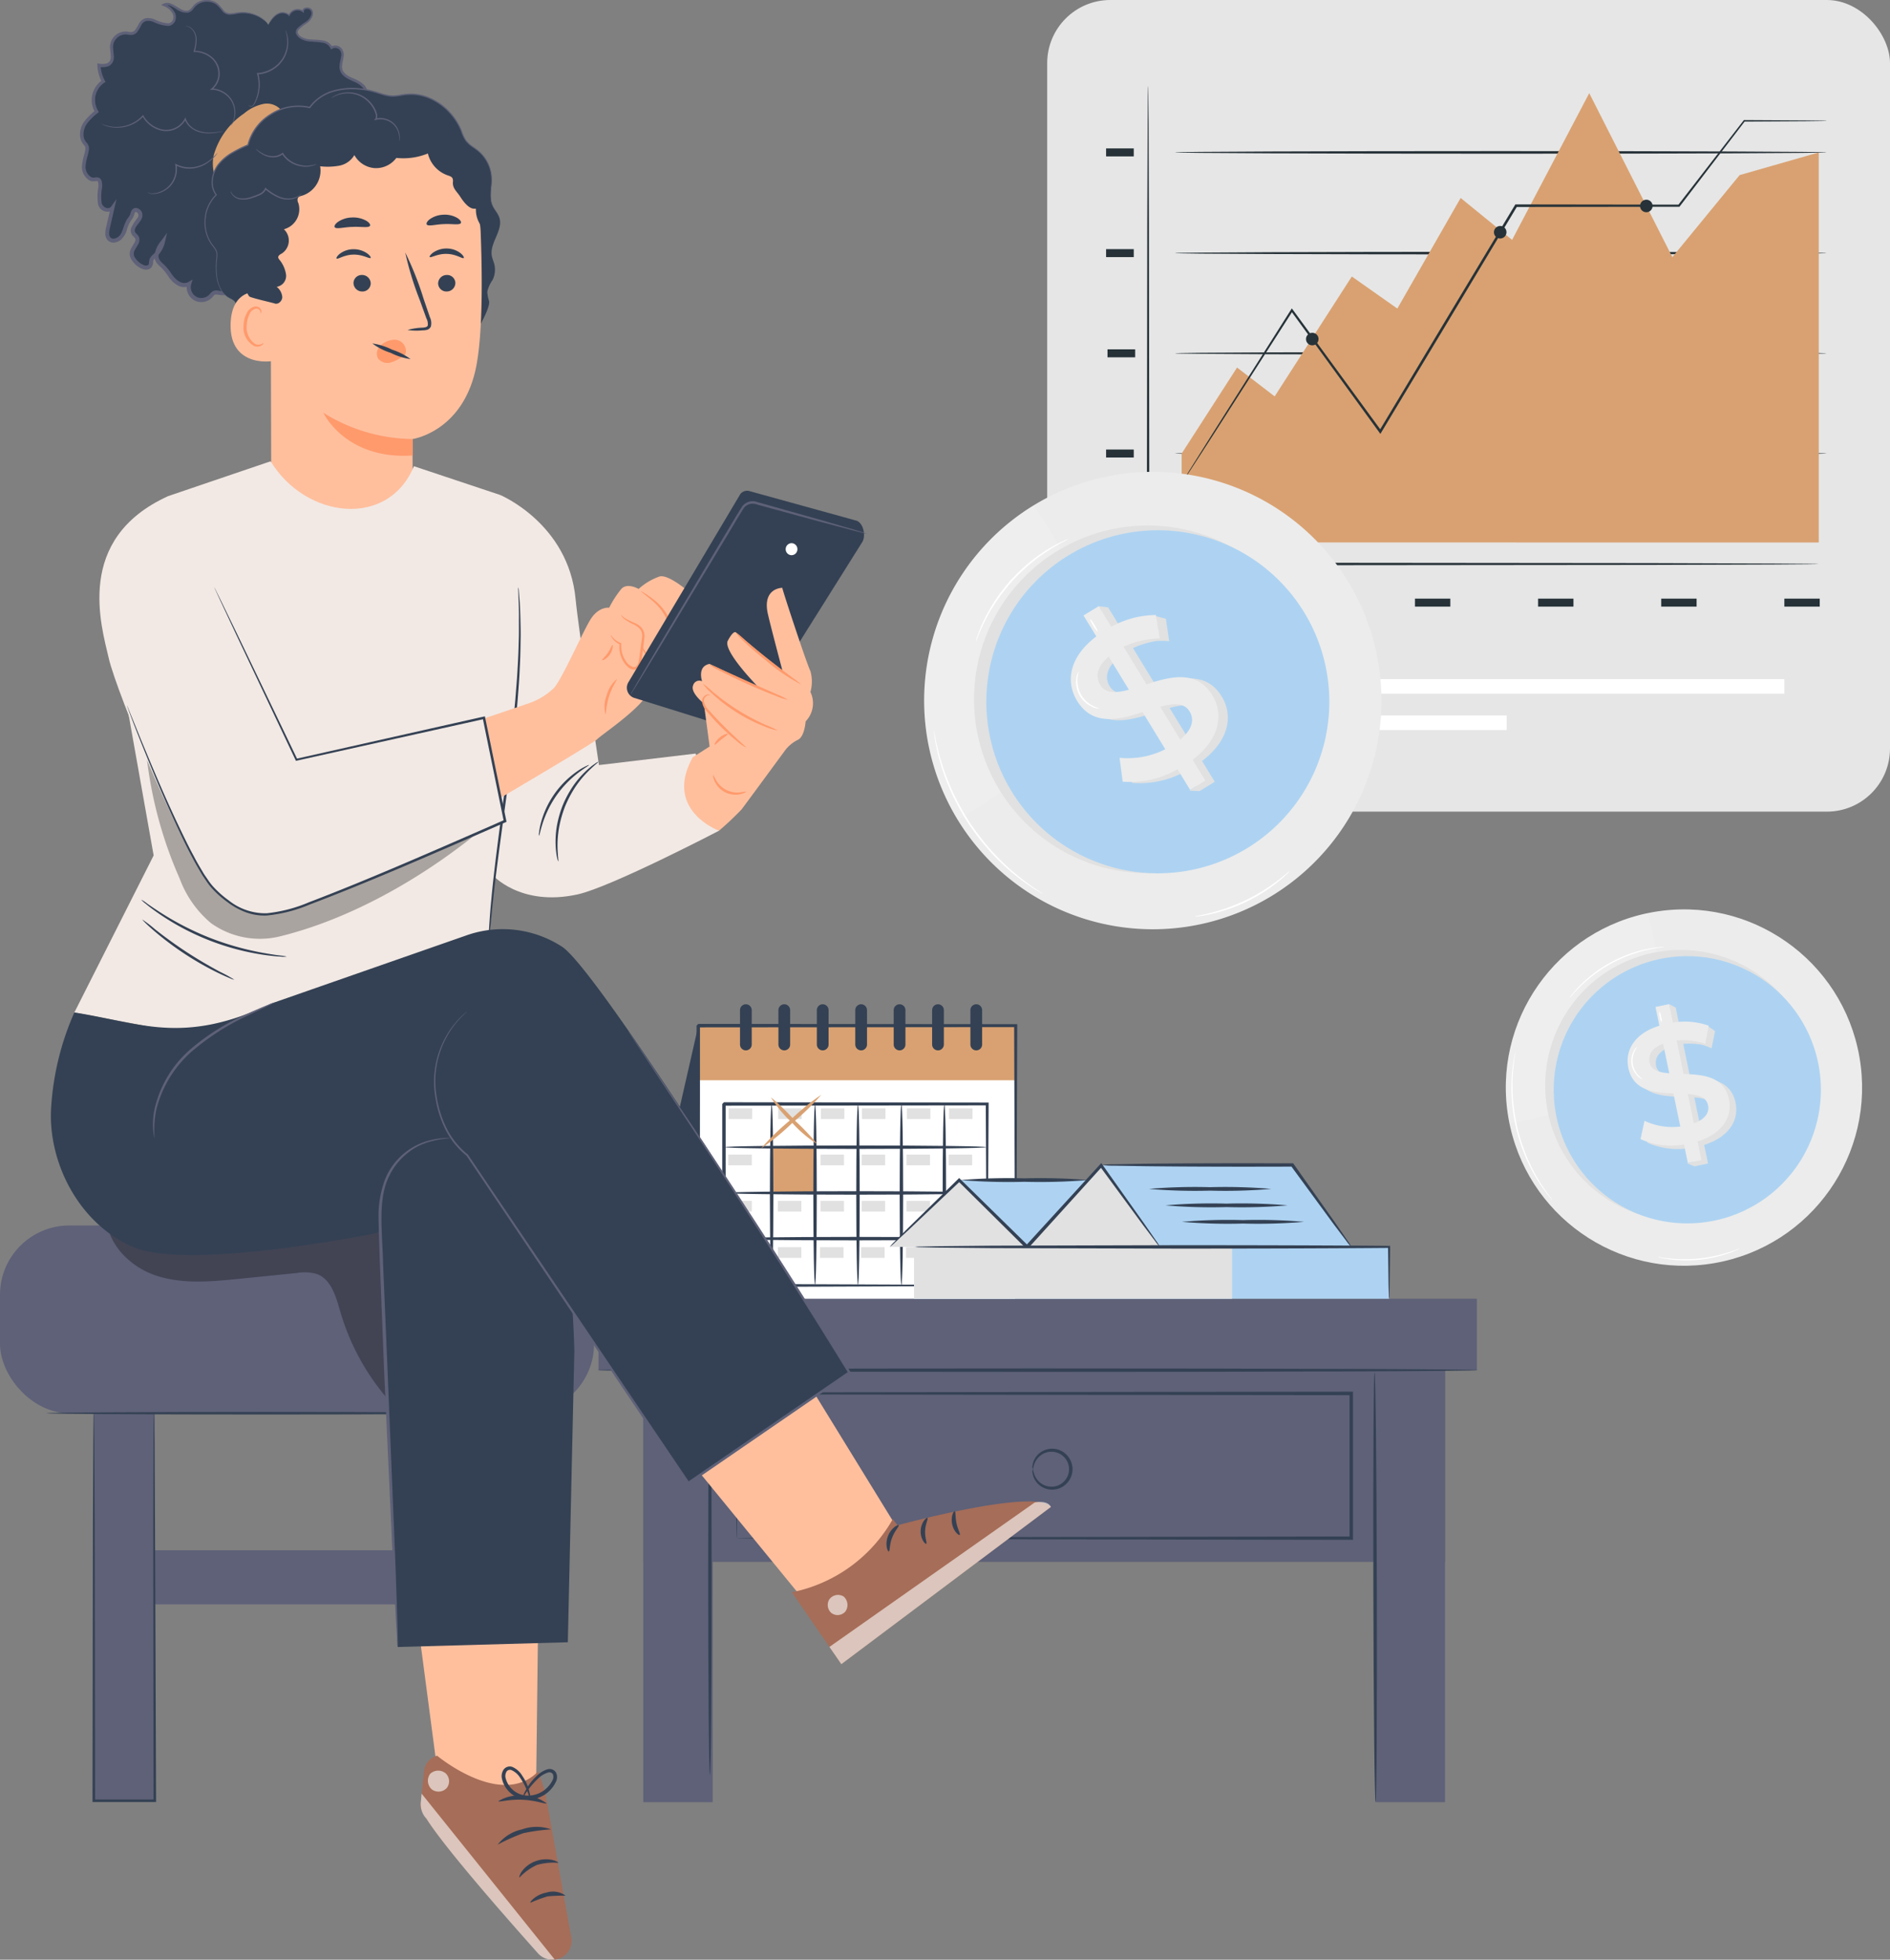 <svg xmlns="http://www.w3.org/2000/svg" width="251.775" height="261" viewBox="0 0 251.775 261"><rect x="0" y="0" width="251.775" height="261" fill="#808080" stroke="none"/><defs><style>.a{fill:#e6e6e6;}.b{fill:#263238;}.c{fill:#d9a171;}.d{fill:#fff;}.e{fill:#ececec;}.f{opacity:0.1;}.g{fill:#e1e1e1;}.h{fill:#aed3f2;}.i{fill:#344154;}.j{fill:#5e6178;}.k{opacity:0.3;}.l{fill:#ffbf9d;}.m{fill:#ff9a6c;}.n{fill:#f2e9e4;}.o{fill:#a66d58;}.p{opacity:0.6;}</style></defs><g transform="translate(-1150.553 -3240)"><g transform="translate(1290.055 3240)"><g transform="translate(0)"><rect class="a" width="112.273" height="108.097" rx="8.41"/></g><g transform="translate(7.846 11.419)"><g transform="translate(0 62.634)"><rect class="b" width="3.685" height="1.062"/></g><g transform="translate(8.336 68.31)"><rect class="b" width="4.712" height="1.062"/></g><g transform="translate(24.74 68.31)"><rect class="b" width="4.712" height="1.062"/></g><g transform="translate(41.144 68.31)"><rect class="b" width="4.712" height="1.062"/></g><g transform="translate(57.547 68.31)"><rect class="b" width="4.712" height="1.062"/></g><g transform="translate(73.951 68.31)"><rect class="b" width="4.712" height="1.062"/></g><g transform="translate(90.355 68.31)"><rect class="b" width="4.712" height="1.062"/></g><g transform="translate(0 48.452)"><rect class="b" width="3.685" height="1.062"/></g><g transform="translate(0 21.761)"><rect class="b" width="3.685" height="1.062"/></g><g transform="translate(0 8.348)"><rect class="b" width="3.685" height="1.062"/></g><g transform="translate(0.187 35.107)"><rect class="b" width="3.685" height="1.062"/></g><g transform="translate(5.434)"><path class="b" d="M458.585,330.424s-.134.012-.4.018l-1.16.017-4.459.032-16.4.056-54.1.051-12.82,0h-.172v-.172c.023-18.09.044-34.008.059-45.42.022-5.69.04-10.256.052-13.413.013-1.561.023-2.774.03-3.61.007-.4.011-.712.015-.935s.016-.317.016-.317.011.107.016.317.009.533.015.935c.007.836.017,2.049.03,3.61.013,3.157.03,7.723.052,13.413.015,11.411.036,27.33.059,45.42l-.172-.172,12.82,0,54.1.051,16.4.056,4.459.033,1.16.017C458.451,330.412,458.585,330.424,458.585,330.424Z" transform="translate(-369.084 -266.729)"/></g><g transform="translate(9.171 35.463)"><path class="b" d="M461.457,319.777c0,.1-19.432.175-43.4.175s-43.4-.078-43.4-.175,19.428-.174,43.4-.174S461.457,319.681,461.457,319.777Z" transform="translate(-374.655 -319.603)"/></g><g transform="translate(9.171 22.117)"><path class="b" d="M461.457,299.88c0,.1-19.432.174-43.4.174s-43.4-.078-43.4-.174,19.428-.175,43.4-.175S461.457,299.783,461.457,299.88Z" transform="translate(-374.655 -299.705)"/></g><g transform="translate(9.171 8.704)"><path class="b" d="M461.457,279.881c0,.1-19.432.175-43.4.175s-43.4-.078-43.4-.175,19.428-.174,43.4-.174S461.457,279.785,461.457,279.881Z" transform="translate(-374.655 -279.707)"/></g><g transform="translate(9.171 48.808)"><path class="b" d="M461.457,339.675c0,.1-19.432.174-43.4.174s-43.4-.078-43.4-.174,19.428-.175,43.4-.175S461.457,339.578,461.457,339.675Z" transform="translate(-374.655 -339.5)"/></g><g transform="translate(10.066 0.984)"><path class="c" d="M375.989,328.036V316.2l7.38-11.457,5.008,3.843,10.279-15.967,6.063,4.269,8.434-14.729,6.853,5.582,10.279-19.54,11.07,21.839,8.961-10.927,10.543-3.017v51.945Z" transform="translate(-375.989 -268.196)"/></g><g transform="translate(10.066 4.578)"><path class="b" d="M461.9,273.651a.915.915,0,0,1-.186.013l-.549.013-2.14.025-8.09.046.077-.038-8.668,11.331-.042.054h-.068l-21.7.03.144-.081-9.126,15.192c-3.108,5.167-6.118,10.168-8.959,14.891l-.131.218-.149-.206-11.757-16.167.235-.007-10.725,16.71-2.991,4.619-.793,1.206c-.181.271-.284.4-.284.4s.078-.149.247-.428l.759-1.228,2.926-4.661,10.623-16.776.112-.176.123.169,11.8,16.137-.28.012,8.949-14.9,9.136-15.185.05-.082h.095l21.7.03-.109.054,8.733-11.281.03-.038h.047l8.09.046,2.14.025.549.013A1.062,1.062,0,0,1,461.9,273.651Z" transform="translate(-375.989 -273.554)"/></g><g transform="translate(26.632 32.906)"><path class="b" d="M402.354,316.591a.833.833,0,1,1-.833-.8A.818.818,0,0,1,402.354,316.591Z" transform="translate(-400.689 -315.79)"/></g><g transform="translate(51.668 18.676)"><path class="b" d="M439.681,295.376a.833.833,0,1,1-.833-.8A.818.818,0,0,1,439.681,295.376Z" transform="translate(-438.016 -294.574)"/></g><g transform="translate(71.13 15.18)"><path class="b" d="M468.7,290.163a.833.833,0,1,1-.833-.8A.818.818,0,0,1,468.7,290.163Z" transform="translate(-467.034 -289.361)"/></g></g><g transform="translate(16.182 88.733)"><ellipse class="d" cx="5.385" cy="5.185" rx="5.385" ry="5.185"/></g><g transform="translate(34.942 90.445)"><rect class="d" width="63.259" height="1.941"/></g><g transform="translate(34.942 95.291)"><rect class="d" width="26.266" height="1.941"/></g></g><g transform="translate(0 -15)"><g transform="translate(1273.662 3317.841)"><path class="e" d="M-479.629,2403.521a30.46,30.46,0,0,1-10.1,41.877,30.46,30.46,0,0,1-41.877-10.1,30.459,30.459,0,0,1,10.1-41.878A30.459,30.459,0,0,1-479.629,2403.521Z" transform="translate(536.08 -2388.947)"/><g class="f" transform="translate(0 4.478)"><path class="d" d="M-521.505,2394a30.459,30.459,0,0,0-10.1,41.877s18.759-10.348,18.656-20.389S-521.505,2394-521.505,2394Z" transform="translate(536.08 -2393.998)"/></g><g transform="translate(6.642 7.145)"><path class="g" d="M-485.674,2408.086a23.155,23.155,0,0,1-7.674,31.836,23.156,23.156,0,0,1-31.835-7.675,23.154,23.154,0,0,1,7.674-31.835A23.156,23.156,0,0,1-485.674,2408.086Z" transform="translate(528.588 -2397.007)"/></g><g transform="translate(8.279 7.776)"><path class="h" d="M-484.4,2408.649a22.843,22.843,0,0,1-7.571,31.408,22.844,22.844,0,0,1-31.408-7.572,22.844,22.844,0,0,1,7.572-31.408A22.844,22.844,0,0,1-484.4,2408.649Z" transform="translate(526.741 -2397.718)"/></g><g transform="translate(19.542 17.892)"><g transform="translate(1.254 0.002)"><path class="g" d="M-502.548,2419.7l-3.05-4.986.025-.015a11.985,11.985,0,0,1,3.072-.93,9.744,9.744,0,0,1,1.721.025l-.028-.2-.329-2.266-.075-.521-1.459-.389-.309.453a10.961,10.961,0,0,0-4.25,1.166l-1.677-2.742-1.275-.166.421.688-1.172.716,1.707,2.792c-3.627,2.728-4.111,6.044-2.569,8.565,2.1,3.434,5.584,2.525,8.734,1.515l3.021,4.941a11.137,11.137,0,0,1-6.09,1.145l.415,3.173a12.673,12.673,0,0,0,7.306-1.649l1.266,2.07-.954.606,1.365.066,2.026-1.239-1.692-2.768c3.637-2.767,4.16-6.074,2.619-8.594C-495.88,2417.724-499.4,2418.686-502.548,2419.7Zm-2.343.72c-1.69.456-3.084.563-3.81-.624-.665-1.087-.467-2.429,1.121-3.773Zm-.708-5.71Zm7.553,12.352-2.674-4.373c1.739-.486,3.174-.582,3.914.628C-496.156,2424.376-496.409,2425.684-498.047,2427.059Z" transform="translate(512.623 -2409.131)"/></g><path class="e" d="M-497.812,2429.586l1.692,2.768-2.026,1.239-1.677-2.742a12.689,12.689,0,0,1-7.308,1.65l-.414-3.175a11.136,11.136,0,0,0,6.09-1.144l-3.022-4.943c-3.15,1.012-6.634,1.919-8.735-1.516-1.541-2.521-1.058-5.837,2.57-8.566l-1.707-2.792,2.026-1.239,1.677,2.742a12.429,12.429,0,0,1,5.938-1.56l.512,3.116a11.988,11.988,0,0,0-4.818,1.113l3.052,4.992c3.151-1.011,6.67-1.974,8.77,1.46C-493.65,2423.511-494.175,2426.819-497.812,2429.586Zm-8.494-9.335-2.689-4.4c-1.588,1.344-1.786,2.687-1.121,3.775C-509.39,2420.813-508,2420.706-506.305,2420.25Zm8.087,2.9c-.74-1.211-2.175-1.114-3.914-.628l2.674,4.374C-497.821,2425.518-497.569,2424.21-498.219,2423.148Z" transform="translate(514.038 -2409.128)"/></g><g transform="translate(1.282 34.45)"><path class="d" d="M-520.126,2449.543a1.216,1.216,0,0,1-.244-.127l-.677-.4a12.408,12.408,0,0,1-1.045-.678c-.4-.282-.863-.584-1.333-.977l-.753-.6c-.26-.21-.512-.451-.783-.689-.55-.467-1.083-1.023-1.655-1.6a32.823,32.823,0,0,1-3.294-4.11,32.853,32.853,0,0,1-2.531-4.622c-.31-.749-.619-1.455-.84-2.142-.115-.34-.241-.665-.334-.987l-.263-.925c-.182-.584-.281-1.132-.389-1.605s-.18-.887-.226-1.226c-.046-.319-.082-.578-.111-.78a1.2,1.2,0,0,1-.023-.274,1.372,1.372,0,0,1,.068.268l.153.771c.059.336.139.746.263,1.215s.229,1.01.419,1.589c.088.293.18.6.276.915s.227.639.345.977c.227.68.54,1.379.853,2.121a34.271,34.271,0,0,0,2.529,4.58,34.044,34.044,0,0,0,3.257,4.092c.565.574,1.089,1.132,1.63,1.6.267.239.513.481.77.694l.739.606c.462.4.919.707,1.307,1s.732.525,1.02.708l.653.438A1.31,1.31,0,0,1-520.126,2449.543Z" transform="translate(534.633 -2427.804)"/></g><g transform="translate(20.238 26.625)"><path class="d" d="M-510.17,2423.874a1.906,1.906,0,0,1-.922-.219,3.637,3.637,0,0,1-1.7-1.53,3.634,3.634,0,0,1-.428-2.244,1.915,1.915,0,0,1,.291-.9c.037.011-.092.351-.131.918a3.861,3.861,0,0,0,.466,2.12,3.843,3.843,0,0,0,1.571,1.495C-510.519,2423.772-510.161,2423.836-510.17,2423.874Z" transform="translate(513.253 -2418.978)"/></g><g transform="translate(22.103 19.632)"><path class="d" d="M-510.145,2412.717c-.054.032-.32-.3-.594-.753s-.453-.839-.4-.871.319.3.594.752S-510.092,2412.684-510.145,2412.717Z" transform="translate(511.149 -2411.091)"/></g><g transform="translate(6.869 8.949)"><path class="d" d="M-516,2399.042a4.773,4.773,0,0,1-.651.363c-.214.108-.473.242-.764.416s-.635.351-.989.59-.755.477-1.16.775c-.416.28-.832.619-1.275.967a26.273,26.273,0,0,0-2.654,2.523,26.1,26.1,0,0,0-2.237,2.9c-.3.477-.594.926-.831,1.368-.254.433-.463.851-.651,1.233s-.343.738-.484,1.045-.251.58-.336.8a4.68,4.68,0,0,1-.293.684,4.562,4.562,0,0,1,.211-.716c.073-.228.167-.505.3-.82s.264-.681.457-1.065.382-.817.632-1.255c.231-.451.521-.906.819-1.392a24.743,24.743,0,0,1,2.244-2.94,24.841,24.841,0,0,1,2.691-2.534c.452-.347.875-.682,1.3-.958.412-.3.815-.54,1.184-.76s.713-.4,1.013-.564.566-.288.786-.383A4.556,4.556,0,0,1-516,2399.042Z" transform="translate(528.332 -2399.041)"/></g><g transform="translate(36.027 53.171)"><path class="d" d="M-482.772,2448.921a2.638,2.638,0,0,1-.386.409c-.257.255-.65.6-1.153,1.01a22.182,22.182,0,0,1-4.28,2.691,22.226,22.226,0,0,1-4.781,1.644c-.633.135-1.151.223-1.511.263a2.616,2.616,0,0,1-.56.043,2.711,2.711,0,0,1,.546-.132c.355-.066.864-.177,1.489-.332a25.2,25.2,0,0,0,4.72-1.692,25.231,25.231,0,0,0,4.279-2.613c.513-.388.919-.715,1.192-.949A2.692,2.692,0,0,1-482.772,2448.921Z" transform="translate(495.444 -2448.92)"/></g></g><g transform="translate(1347.434 3372.401)"><g transform="translate(-0.001 0)"><g transform="translate(0)"><g transform="translate(0)"><ellipse class="e" cx="23.729" cy="23.729" rx="23.729" ry="23.729" transform="translate(0 8.139) rotate(-9.875)"/><g class="f" transform="translate(3.713 4.212)"><path class="d" d="M-462.974,2338.465a23.727,23.727,0,0,0-18.417,28.052s16.478-2.654,19.042-10.044S-462.974,2338.465-462.974,2338.465Z" transform="translate(481.89 -2338.465)"/></g><g transform="translate(8.96 9.112)"><path class="g" d="M-440.266,2358.372a18.039,18.039,0,0,1-14,21.326,18.038,18.038,0,0,1-21.326-14,18.038,18.038,0,0,1,14-21.325A18.038,18.038,0,0,1-440.266,2358.372Z" transform="translate(475.972 -2343.992)"/></g><g transform="translate(10.091 9.939)"><path class="h" d="M-439.47,2359.111a17.8,17.8,0,0,1-13.812,21.04,17.8,17.8,0,0,1-21.039-13.813,17.8,17.8,0,0,1,13.813-21.039A17.8,17.8,0,0,1-439.47,2359.111Z" transform="translate(474.696 -2344.924)"/></g></g><g transform="translate(19.941 16.327)"><g transform="translate(0.876)"><path class="g" d="M-455.143,2361.887l-.925-4.458.021,0a9.351,9.351,0,0,1,2.5.125,7.684,7.684,0,0,1,1.255.471l.031-.15.355-1.747.082-.4-.967-.67-.347.251a8.5,8.5,0,0,0-3.423-.263l-.508-2.451-.891-.458.128.616-1.048.217.518,2.5c-3.378,1.045-4.6,3.351-4.138,5.6.637,3.07,3.43,3.321,6.006,3.408l.917,4.418a8.683,8.683,0,0,1-4.766-.762l-.531,2.436a9.883,9.883,0,0,0,5.792.712l.384,1.851-.86.194.984.407,1.811-.375-.513-2.474c3.395-1.073,4.648-3.36,4.181-5.614C-449.735,2362.194-452.567,2361.975-455.143,2361.887Zm-1.908-.089c-1.359-.109-2.41-.4-2.63-1.459-.2-.972.3-1.9,1.815-2.473Zm.982-4.373Zm2.29,11.044-.81-3.909c1.4.1,2.481.407,2.705,1.489C-451.687,2367-452.216,2367.892-453.778,2368.469Z" transform="translate(462.598 -2352.13)"/></g><g transform="translate(0 0.005)"><path class="e" d="M-454.265,2370.427l.513,2.476-1.812.374-.508-2.452a9.865,9.865,0,0,1-5.793-.712l.531-2.436a8.668,8.668,0,0,0,4.767.762l-.917-4.417c-2.576-.088-5.369-.34-6.007-3.41-.467-2.254.76-4.559,4.138-5.6l-.518-2.5,1.811-.375.509,2.452a9.683,9.683,0,0,1,4.764.418l-.443,2.419a9.353,9.353,0,0,0-3.827-.451l.926,4.462c2.577.089,5.41.308,6.046,3.378C-449.616,2367.067-450.87,2369.354-454.265,2370.427Zm-3.772-9.079-.816-3.932c-1.518.567-2.015,1.5-1.814,2.472C-460.447,2360.948-459.4,2361.238-458.038,2361.348Zm5.167,4.252c-.224-1.083-1.3-1.389-2.7-1.49l.811,3.91C-453.2,2367.442-452.673,2366.549-452.871,2365.6Z" transform="translate(463.586 -2352.135)"/></g></g></g><g transform="translate(4.461 22.695)"><path class="d" d="M-475.587,2379.067a.978.978,0,0,1-.146-.156l-.391-.474c-.171-.2-.374-.46-.588-.773s-.479-.655-.721-1.066l-.4-.637c-.136-.222-.256-.466-.393-.71-.28-.488-.525-1.036-.794-1.606a25.647,25.647,0,0,1-1.334-3.881,25.586,25.586,0,0,1-.641-4.054c-.03-.631-.071-1.229-.051-1.791.005-.281,0-.551.014-.812s.034-.509.05-.749c.021-.477.092-.9.138-1.279a9.45,9.45,0,0,1,.157-.958c.05-.247.091-.447.123-.6a1.055,1.055,0,0,1,.054-.208.969.969,0,0,1-.02.214q-.034.235-.09.606c-.044.262-.094.583-.126.959s-.1.8-.111,1.276l-.039.744c-.012.258,0,.528,0,.808-.012.557.034,1.153.067,1.778a26.742,26.742,0,0,0,.65,4.024,26.745,26.745,0,0,0,1.312,3.858c.263.569.5,1.116.775,1.6.133.247.25.489.382.712l.383.639c.234.413.488.759.7,1.075s.4.577.561.789.27.364.364.492A.984.984,0,0,1-475.587,2379.067Z" transform="translate(481.047 -2359.312)"/></g><g transform="translate(20.43 22.026)"><path class="d" d="M-461.534,2362.875a1.492,1.492,0,0,1-.619-.4A2.835,2.835,0,0,1-463,2360.9a2.838,2.838,0,0,1,.277-1.759,1.5,1.5,0,0,1,.45-.585c.024.02-.16.233-.338.64a2.994,2.994,0,0,0-.215,1.676,3,3,0,0,0,.758,1.51C-461.763,2362.707-461.518,2362.85-461.534,2362.875Z" transform="translate(463.035 -2358.557)"/></g><g transform="translate(24.148 17.308)"><path class="d" d="M-458.516,2354.689a1.628,1.628,0,0,1-.238-.708,1.641,1.641,0,0,1-.064-.744,1.632,1.632,0,0,1,.238.708A1.63,1.63,0,0,1-458.516,2354.689Z" transform="translate(458.841 -2353.236)"/></g><g transform="translate(12.208 8.701)"><path class="d" d="M-459.674,2343.534a3.564,3.564,0,0,1-.572.1c-.185.022-.41.053-.67.1s-.558.092-.881.173-.679.151-1.054.264c-.379.1-.772.236-1.189.374a20.389,20.389,0,0,0-2.61,1.152,20.6,20.6,0,0,0-2.4,1.54c-.346.271-.679.523-.969.785s-.563.5-.8.733-.445.45-.629.639-.336.359-.457.5a3.6,3.6,0,0,1-.4.425,3.554,3.554,0,0,1,.343-.468c.114-.15.256-.328.437-.523s.372-.43.614-.662.495-.5.793-.755.622-.526.966-.8a19.306,19.306,0,0,1,2.419-1.566,19.379,19.379,0,0,1,2.64-1.151c.422-.135.821-.269,1.2-.361.379-.107.738-.181,1.067-.245s.629-.107.891-.147.49-.063.677-.075A3.524,3.524,0,0,1-459.674,2343.534Z" transform="translate(472.309 -2343.529)"/></g><g transform="translate(23.959 48.892)"><path class="d" d="M-448.168,2388.862a2.128,2.128,0,0,1-.391.2c-.255.12-.635.27-1.111.438a17.294,17.294,0,0,1-3.846.847,17.271,17.271,0,0,1-3.939-.052c-.5-.067-.9-.138-1.177-.2a2.239,2.239,0,0,1-.423-.115,1.932,1.932,0,0,1,.435.047c.278.045.68.1,1.178.148a19.689,19.689,0,0,0,3.907,0,19.722,19.722,0,0,0,3.825-.791c.478-.15.862-.283,1.124-.382A2,2,0,0,1-448.168,2388.862Z" transform="translate(459.054 -2388.86)"/></g></g></g><g transform="translate(1230.148 3388.753)"><g transform="translate(5.147 2.847)"><path class="i" d="M-253.988,2644.659v36.374h-8.288Z" transform="translate(262.276 -2644.659)"/></g><g transform="translate(13.153)"><g transform="translate(0.282 2.847)"><rect class="d" width="42.284" height="37.711"/></g><g transform="translate(10.046 19.037)"><rect class="c" width="5.782" height="6.089"/></g><g transform="translate(3.412 13.045)"><path class="i" d="M-270.54,2680.561a3.155,3.155,0,0,0,.02-.415c0-.309.012-.725.02-1.256.012-1.14.027-2.768.048-4.839.023-4.244.057-10.3.1-17.654v-.186h-.186l-35.066-.045c.047-.051-.441.438-.234.234v3.209q0,1.6,0,3.17,0,3.145,0,6.183c.005,4.045.01,7.929.015,11.6v.211h.21l25.365-.1,7.18-.057,1.89-.026.48-.013a.641.641,0,0,0,.154-.012,1.259,1.259,0,0,0-.179-.012l-.5-.013-1.932-.025-7.228-.056-25.227-.1.211.21c0-3.669.01-7.554.015-11.6q0-3.035,0-6.183,0-1.572,0-3.17V2656.4c.206-.209-.281.276-.228.227l35.066-.045-.186-.185c.041,7.309.074,13.322.1,17.539.02,2.088.036,3.729.048,4.88.009.545.015.972.02,1.29A4.144,4.144,0,0,0-270.54,2680.561Z" transform="translate(305.891 -2656.162)"/></g><g transform="translate(0.282 2.847)"><rect class="c" width="42.284" height="7.272"/></g><g transform="translate(0 2.612)"><path class="i" d="M-267.625,2682.34s.014-.219.022-.668q.008-.708.022-1.991c.012-1.78.029-4.354.051-7.622.025-6.626.059-16.069.1-27.428v-.2h-.2c-12.18-.009-26.709-.022-42.28-.035.046-.052-.441.441-.234.238v5.094q0,2.532,0,5.017,0,4.969.005,9.723c.007,6.328.013,12.326.02,17.87v.2h.2c12.641-.042,23.229-.078,30.679-.1,3.68-.021,6.585-.041,8.592-.053l2.254-.024.572-.011a1.022,1.022,0,0,0,.186-.012,1.65,1.65,0,0,0-.209-.011l-.594-.011q-.811-.01-2.294-.024l-8.638-.054c-7.419-.025-17.96-.061-30.548-.1l.2.2c.006-5.544.013-11.542.02-17.87q0-4.746.005-9.723,0-2.484,0-5.017v-5.094c.207-.211-.282.273-.227.224l42.28-.034-.2-.2c.042,11.308.076,20.707.1,27.3.021,3.288.039,5.876.051,7.666q.015,1.309.023,2.03C-267.64,2682.091-267.625,2682.34-267.625,2682.34Z" transform="translate(310.191 -2644.394)"/></g><g transform="translate(3.797 18.806)"><path class="i" d="M-305.552,2662.89c0,.128,7.8.231,17.426.231s17.427-.1,17.427-.231-7.8-.229-17.427-.229S-305.552,2662.764-305.552,2662.89Z" transform="translate(305.552 -2662.661)"/></g><g transform="translate(3.797 24.895)"><path class="i" d="M-305.552,2669.759c0,.127,7.8.23,17.426.23s17.427-.1,17.427-.23-7.8-.23-17.427-.23S-305.552,2669.631-305.552,2669.759Z" transform="translate(305.552 -2669.528)"/></g><g transform="translate(3.797 30.983)"><path class="i" d="M-305.552,2676.626c0,.127,7.8.23,17.426.23s17.427-.1,17.427-.23-7.8-.231-17.427-.231S-305.552,2676.5-305.552,2676.626Z" transform="translate(305.552 -2676.395)"/></g><g transform="translate(32.825 13.342)"><path class="i" d="M-299.273,2680.537c.127,0,.23-5.381.23-12.019s-.1-12.021-.23-12.021-.231,5.381-.231,12.021S-299.4,2680.537-299.273,2680.537Z" transform="translate(299.504 -2656.497)"/></g><g transform="translate(27.103 13.342)"><path class="i" d="M-292.819,2680.537c.128,0,.231-5.381.231-12.019s-.1-12.021-.231-12.021-.23,5.381-.23,12.021S-292.945,2680.537-292.819,2680.537Z" transform="translate(293.049 -2656.497)"/></g><g transform="translate(21.32 13.342)"><path class="i" d="M-286.3,2680.537c.127,0,.231-5.381.231-12.019s-.1-12.021-.231-12.021-.231,5.381-.231,12.021S-286.423,2680.537-286.3,2680.537Z" transform="translate(286.527 -2656.497)"/></g><g transform="translate(15.597 13.342)"><path class="i" d="M-279.841,2680.537c.128,0,.231-5.381.231-12.019s-.1-12.021-.231-12.021-.231,5.381-.231,12.021S-279.968,2680.537-279.841,2680.537Z" transform="translate(280.072 -2656.497)"/></g><g transform="translate(9.815 13.342)"><path class="i" d="M-273.319,2680.537c.128,0,.231-5.381.231-12.019s-.1-12.021-.231-12.021-.231,5.381-.231,12.021S-273.446,2680.537-273.319,2680.537Z" transform="translate(273.55 -2656.497)"/></g><g transform="translate(4.317 13.854)"><rect class="g" width="3.129" height="1.426"/></g><g transform="translate(4.271 20.02)"><rect class="g" width="3.129" height="1.426"/></g><g transform="translate(4.271 26.185)"><rect class="g" width="3.129" height="1.426"/></g><g transform="translate(4.202 32.351)"><rect class="g" width="3.129" height="1.426"/></g><g transform="translate(16.603 13.854)"><rect class="g" width="3.129" height="1.426"/></g><g transform="translate(16.557 20.02)"><rect class="g" width="3.129" height="1.426"/></g><g transform="translate(16.557 26.185)"><rect class="g" width="3.129" height="1.426"/></g><g transform="translate(16.488 32.351)"><rect class="g" width="3.129" height="1.426"/></g><g transform="translate(28.06 13.854)"><rect class="g" width="3.129" height="1.426"/></g><g transform="translate(28.014 20.02)"><rect class="g" width="3.129" height="1.426"/></g><g transform="translate(28.014 26.185)"><rect class="g" width="3.129" height="1.426"/></g><g transform="translate(27.945 32.351)"><rect class="g" width="3.129" height="1.426"/></g><g transform="translate(22.078 13.854)"><rect class="g" width="3.129" height="1.426"/></g><g transform="translate(22.032 20.02)"><rect class="g" width="3.129" height="1.426"/></g><g transform="translate(22.032 26.185)"><rect class="g" width="3.129" height="1.426"/></g><g transform="translate(21.963 32.351)"><rect class="g" width="3.129" height="1.426"/></g><g transform="translate(33.673 13.854)"><rect class="g" width="3.129" height="1.426"/></g><g transform="translate(33.627 20.02)"><rect class="g" width="3.129" height="1.426"/></g><g transform="translate(33.627 26.185)"><rect class="g" width="3.129" height="1.426"/></g><g transform="translate(33.558 32.351)"><rect class="g" width="3.129" height="1.426"/></g><g transform="translate(10.92 13.854)"><rect class="g" width="3.129" height="1.426"/></g><g transform="translate(10.874 26.185)"><rect class="g" width="3.129" height="1.426"/></g><g transform="translate(10.874 32.351)"><rect class="g" width="3.129" height="1.426"/></g><g transform="translate(9.939 12.388)"><path class="c" d="M-273.966,2661.67a30.311,30.311,0,0,0-3.034-3.184,30.562,30.562,0,0,0-3.159-3.062,16.236,16.236,0,0,0,2.831,3.386A16.269,16.269,0,0,0-273.966,2661.67Z" transform="translate(280.164 -2655.421)"/></g><g transform="translate(8.636 12.058)"><path class="c" d="M-280.74,2662.194a31.394,31.394,0,0,0,4.159-3.4,31.574,31.574,0,0,0,3.853-3.744,31.553,31.553,0,0,0-4.16,3.4A31.32,31.32,0,0,0-280.74,2662.194Z" transform="translate(280.743 -2655.048)"/></g><g transform="translate(36.523)"><path class="i" d="M-304.137,2647.588h0a.782.782,0,0,0,.783-.782v-4.577a.782.782,0,0,0-.783-.781h0a.782.782,0,0,0-.782.781v4.577A.782.782,0,0,0-304.137,2647.588Z" transform="translate(304.919 -2641.448)"/></g><g transform="translate(31.424)"><path class="i" d="M-298.384,2647.588h0a.782.782,0,0,0,.782-.782v-4.577a.782.782,0,0,0-.782-.781h0a.782.782,0,0,0-.782.781v4.577A.782.782,0,0,0-298.384,2647.588Z" transform="translate(299.166 -2641.448)"/></g><g transform="translate(26.305)"><path class="i" d="M-292.61,2647.588h0a.782.782,0,0,0,.782-.782v-4.577a.782.782,0,0,0-.782-.781h0a.782.782,0,0,0-.783.781v4.577A.782.782,0,0,0-292.61,2647.588Z" transform="translate(293.393 -2641.448)"/></g><g transform="translate(21.186)"><path class="i" d="M-286.837,2647.588h0a.782.782,0,0,0,.782-.782v-4.577a.782.782,0,0,0-.782-.781h0a.782.782,0,0,0-.782.781v4.577A.782.782,0,0,0-286.837,2647.588Z" transform="translate(287.619 -2641.448)"/></g><g transform="translate(16.067)"><path class="i" d="M-281.063,2647.588h0a.782.782,0,0,0,.782-.782v-4.577a.782.782,0,0,0-.782-.781h0a.782.782,0,0,0-.782.781v4.577A.782.782,0,0,0-281.063,2647.588Z" transform="translate(281.845 -2641.448)"/></g><g transform="translate(10.948)"><path class="i" d="M-275.289,2647.588h0a.782.782,0,0,0,.782-.782v-4.577a.782.782,0,0,0-.782-.781h0a.782.782,0,0,0-.783.781v4.577A.782.782,0,0,0-275.289,2647.588Z" transform="translate(276.072 -2641.448)"/></g><g transform="translate(5.83)"><path class="i" d="M-269.516,2647.588h0a.782.782,0,0,0,.782-.782v-4.577a.782.782,0,0,0-.782-.781h0a.782.782,0,0,0-.782.781v4.577A.782.782,0,0,0-269.516,2647.588Z" transform="translate(270.298 -2641.448)"/></g></g><g transform="translate(0.14 39.22)"><rect class="j" width="117.003" height="9.511"/></g><g transform="translate(6.095 46.441)"><rect class="j" width="106.806" height="27.824"/></g><g transform="translate(103.65 45.59)"><rect class="j" width="9.251" height="60.674"/></g><g transform="translate(6.095 45.59)"><rect class="j" width="9.251" height="60.674"/></g><g transform="translate(0 48.5)"><path class="i" d="M-379.41,2696.384c0,.127,26.256.231,58.638.231s58.645-.1,58.645-.231-26.252-.231-58.645-.231S-379.41,2696.256-379.41,2696.384Z" transform="translate(379.41 -2696.153)"/></g><g transform="translate(103.345 49.028)"><path class="i" d="M-364.055,2696.748c-.128,0-.2,12.814-.167,28.618s.168,28.618.3,28.618.2-12.813.166-28.62S-363.928,2696.748-364.055,2696.748Z" transform="translate(364.23 -2696.748)"/></g><g transform="translate(14.746 49.027)"><path class="i" d="M-264.045,2696.747c-.128,0-.231,12-.231,26.805s.1,26.808.231,26.808.231-12,.231-26.808S-263.917,2696.747-264.045,2696.747Z" transform="translate(264.276 -2696.747)"/></g><g transform="translate(18.405 51.597)"><path class="i" d="M-360.511,2719.152s.009-.12.013-.341c0-.237.008-.561.014-.98.007-.875.019-2.141.033-3.782.017-3.3.043-8.1.074-14.174l-.135.136,81.871.1h.005l-.231-.232c0,6.6,0,13.058,0,19.275l.227-.225-58.359.1-17.233.065-4.652.03-1.211.015c-.274,0-.421.015-.421.015s.128.01.392.014l1.184.015,4.6.03,17.181.065,58.519.1h.226v-.229c0-6.217,0-12.671,0-19.275v-.23h-.236l-81.871.1h-.136v.134c.032,6.1.057,10.933.074,14.253.014,1.627.025,2.885.033,3.752.006.41.011.726.014.956C-360.52,2719.05-360.511,2719.152-360.511,2719.152Z" transform="translate(360.647 -2699.645)"/></g><g transform="translate(57.948 59.199)"><path class="i" d="M-318.457,2710.948c.04,0,.05-.225.167-.6a2.534,2.534,0,0,1,.932-1.286,2.375,2.375,0,0,1,2.221-.293,2.341,2.341,0,0,1,1.509,2.175,2.34,2.34,0,0,1-1.509,2.176,2.381,2.381,0,0,1-2.221-.294,2.536,2.536,0,0,1-.932-1.285c-.117-.371-.127-.6-.167-.6a1.1,1.1,0,0,0-.008.639,2.525,2.525,0,0,0,.908,1.5,2.678,2.678,0,0,0,2.564.435,2.744,2.744,0,0,0,1.826-2.576,2.745,2.745,0,0,0-1.826-2.575,2.679,2.679,0,0,0-2.563.435,2.527,2.527,0,0,0-.909,1.5A1.1,1.1,0,0,0-318.457,2710.948Z" transform="translate(318.499 -2708.22)"/></g><g transform="translate(38.935 21.148)"><g transform="translate(0)"><g transform="translate(0.001 2.265)"><path class="g" d="M-302.413,2667.856l-9.252,8.9h18.287Z" transform="translate(311.666 -2667.856)"/></g><g transform="translate(9.253 2.265)"><path class="h" d="M-312.618,2676.756l-9.035-8.9h17.889Z" transform="translate(321.653 -2667.856)"/></g><g transform="translate(28.164 0.317)"><path class="h" d="M-327.068,2676.508l-7.882-10.849h-25.438l7.833,10.849Z" transform="translate(360.387 -2665.659)"/></g><g transform="translate(18.288 0.317)"><path class="g" d="M-321.764,2665.659l-9.876,10.849h17.709Z" transform="translate(331.64 -2665.659)"/></g><path class="i" d="M-331.641,2676.467a5.3,5.3,0,0,0,.7-.593l1.912-1.766,6.773-6.4-.275,0,9.011,8.925.17.169.162-.178.851-.934c3.292-3.632,6.376-7.037,9-9.935l-.309-.016c2.351,3.2,4.322,5.881,5.745,7.815l1.636,2.172a5.7,5.7,0,0,0,.613.744,5.784,5.784,0,0,0-.513-.816l-1.546-2.236-5.611-7.913-.143-.2-.168.182c-2.638,2.887-5.739,6.276-9.048,9.894l-.851.934.332-.009-9.058-8.877-.138-.135-.137.134-6.658,6.52-1.837,1.843A5.282,5.282,0,0,0-331.641,2676.467Z" transform="translate(331.641 -2665.301)"/><g transform="translate(28.361 0.021)"><path class="i" d="M-327.266,2676.469a5.147,5.147,0,0,0-.526-.855l-1.579-2.3-5.576-7.885-.064-.091h-.114l-5.906-.01c-5.346,0-10.186.025-13.688.067l-4.148.074a9.5,9.5,0,0,0-1.521.09,9.862,9.862,0,0,0,1.521.09l4.148.073c3.5.042,8.342.068,13.688.068l5.906-.011-.178-.092,5.71,7.789q1.027,1.359,1.682,2.227A5.166,5.166,0,0,0-327.266,2676.469Z" transform="translate(360.389 -2665.325)"/></g><g transform="translate(9.464 2.034)"><path class="i" d="M-320.812,2667.826a78.024,78.024,0,0,0,8.466.23,78.023,78.023,0,0,0,8.467-.23,77.67,77.67,0,0,0-8.467-.231A77.671,77.671,0,0,0-320.812,2667.826Z" transform="translate(320.812 -2667.595)"/></g></g><g transform="translate(38.907 7.592)"><path class="i" d="M-353.294,2674.1a72.032,72.032,0,0,0,8.143.23,72.031,72.031,0,0,0,8.144-.23,71.949,71.949,0,0,0-8.144-.231A71.95,71.95,0,0,0-353.294,2674.1Z" transform="translate(353.294 -2673.864)"/></g><g transform="translate(36.717 5.402)"><path class="i" d="M-350.823,2671.626a72.282,72.282,0,0,0,8.143.23,72.258,72.258,0,0,0,8.143-.23,71.856,71.856,0,0,0-8.143-.231A71.879,71.879,0,0,0-350.823,2671.626Z" transform="translate(350.823 -2671.394)"/></g><g transform="translate(34.528 3.212)"><path class="i" d="M-348.353,2669.155a72.21,72.21,0,0,0,8.142.231,72.229,72.229,0,0,0,8.144-.231,72.129,72.129,0,0,0-8.144-.231A72.109,72.109,0,0,0-348.353,2669.155Z" transform="translate(348.353 -2668.924)"/></g></g><g transform="translate(42.167 32.083)"><g transform="translate(0 0.231)"><rect class="h" width="63.286" height="6.907"/></g><g transform="translate(0 0.231)"><rect class="g" width="42.366" height="6.907"/></g><g transform="translate(0.164)"><path class="i" d="M-303.1,2684.772a2.244,2.244,0,0,0,.037-.464c.009-.346.021-.791.035-1.349.016-1.228.037-2.944.064-5.094l0-.136h-.139c-6.292-.057-16.544-.094-28.106-.094l-24.76.067-7.5.074-2.04.044a4.039,4.039,0,0,0-.712.046,4.158,4.158,0,0,0,.712.047l2.04.044,7.5.073,24.76.067c11.561,0,21.814-.038,28.106-.094l-.136-.137c.027,2.149.049,3.865.064,5.094.015.558.027,1,.035,1.349A2.13,2.13,0,0,0-303.1,2684.772Z" transform="translate(366.222 -2677.635)"/></g></g></g><g transform="translate(1150.553 3255)"><g transform="translate(0 160.453)"><g transform="translate(0 2.762)"><g transform="translate(12.325 24.456)"><g transform="translate(47.328 0)"><rect class="j" width="8.126" height="52.925"/></g><g transform="translate(0.171 0)"><rect class="j" width="8.126" height="52.329"/></g><g transform="translate(6.856 18.801)"><rect class="j" width="43.094" height="7.204"/></g><path class="i" d="M-150.78,2702.264a1.507,1.507,0,0,0-.017.266l-.017.78c-.007.7-.018,1.709-.031,3-.012,2.628-.03,6.408-.053,11.093-.013,9.409-.032,22.442-.053,37.018v.169h8.469v-.169c-.058-14.478-.108-27.4-.145-36.729-.034-4.644-.061-8.388-.08-10.991-.017-1.281-.029-2.279-.038-2.975l-.019-.771a1.716,1.716,0,0,0-.017-.262,1.474,1.474,0,0,0-.017.262c0,.189-.008.445-.014.771-.005.7-.013,1.695-.023,2.975-.006,2.6-.015,6.348-.026,10.991.01,9.324.022,22.251.037,36.729l.17-.168h-8.125l.17.168c-.021-14.575-.04-27.609-.053-37.018-.023-4.685-.041-8.466-.053-11.093-.013-1.294-.024-2.3-.031-3l-.017-.78A1.713,1.713,0,0,0-150.78,2702.264Z" transform="translate(150.951 -2702.264)"/><g transform="translate(47.157 0.297)"><path class="i" d="M-195.932,2704.545a1.4,1.4,0,0,0-.017.257c0,.185-.008.435-.014.754-.006.68-.015,1.656-.026,2.908-.008,2.546-.02,6.208-.034,10.753,0,9.129.005,21.793.009,36.01l.17-.17h-8.126l.171.17c-.021-14.679-.04-27.829-.053-37.329-.023-4.73-.041-8.551-.054-11.206-.013-1.306-.023-2.326-.031-3.036-.007-.334-.012-.6-.016-.788a1.778,1.778,0,0,0-.017-.269,1.51,1.51,0,0,0-.017.269c0,.192-.01.454-.017.788-.007.71-.018,1.729-.031,3.036-.012,2.656-.031,6.476-.053,11.206-.013,9.5-.032,22.65-.053,37.329v.172h8.469v-.172c-.046-14.217-.088-26.881-.118-36.01-.03-4.544-.054-8.207-.071-10.754-.016-1.251-.028-2.226-.036-2.906-.007-.319-.012-.569-.017-.754A1.663,1.663,0,0,0-195.932,2704.545Z" transform="translate(204.141 -2702.599)"/></g></g><rect class="j" width="79.135" height="25.004" rx="9.233"/><g transform="translate(6.183 24.833)"><path class="i" d="M-141.976,2702.86c0-.094-13.132-.171-29.328-.171s-29.331.076-29.331.171,13.129.171,29.331.171S-141.976,2702.954-141.976,2702.86Z" transform="translate(200.635 -2702.689)"/></g></g><g class="k" transform="translate(14.192)"><path d="M-195.018,2672.7q16.448-.56,32.9-1.116c1.935-.065,4.06-.07,5.554,1.161,1.4,1.154,1.852,3.075,2.219,4.853q2.5,12.092,5,24.184l-1.047,1.793a31.189,31.189,0,0,1-13.5-17.775c-.565-1.967-1.192-4.3-3.11-5.01a5.963,5.963,0,0,0-2.667-.136l-7.774.781c-3.728.374-7.594.735-11.135-.49S-195.247,2676.441-195.018,2672.7Z" transform="translate(195.03 -2671.563)"/></g></g><g transform="translate(10.639 0)"><g transform="translate(0.234 0.12)"><path class="i" d="M-159.316,2493.609a4.559,4.559,0,0,0-3.848-1.271,2.612,2.612,0,0,1-1.674-.01,3.688,3.688,0,0,1-.819-.9,2.308,2.308,0,0,0-3.322-.009,2.754,2.754,0,0,1-.638.661c-1.09.6-2.357-1.435-3.44-.819a2.609,2.609,0,0,1,1.251.936,1.186,1.186,0,0,1-.1,1.46c-1.009.931-2.755-1.054-3.885-.274-.609.419-.669,1.475-1.385,1.667a2.528,2.528,0,0,1-.852-.042,1.9,1.9,0,0,0-1.978,1.681c-.063.82.374,1.81-.226,2.371a1.778,1.778,0,0,1-1.455.243,4.938,4.938,0,0,0,.589,2.154,2.976,2.976,0,0,0-.9,4.027,6.376,6.376,0,0,0-1.673,1.8,2.211,2.211,0,0,0,.041,2.338,2.006,2.006,0,0,1,.325.457,1.111,1.111,0,0,1,.016.6,10.208,10.208,0,0,0-.413,2.3c.042.781.643,1.625,1.42,1.538.182-.02.38-.085.535.01a.519.519,0,0,1,.2.35,5.325,5.325,0,0,1-.071,1.678,2.248,2.248,0,0,0,.291,1.619.961.961,0,0,0,1.451.139q-.3,1.314-.6,2.626a1.593,1.593,0,0,0,.176,1.518c.505.484,1.387.071,1.747-.529s.442-1.339.817-1.929a4.186,4.186,0,0,0,.456-.724c.08-.211.1-.463.273-.611.343-.3.895.178.857.631a2.4,2.4,0,0,1-.663,1.165,1.157,1.157,0,0,0-.255,1.253c.117.186.322.3.434.493.386.654-.57,1.323-.666,2.075a1.829,1.829,0,0,0,.752,1.432c.5.471,1.444.84,1.734.219a6.224,6.224,0,0,0,.131-.7,1.72,1.72,0,0,1,.524-.637,3.562,3.562,0,0,0,1.011-1.775c-.559.727-1.144,1.683-.715,2.493a3.818,3.818,0,0,0,.778.838c.535.529.876,1.226,1.4,1.762a1.754,1.754,0,0,0,2.029.506,1.743,1.743,0,0,0,.8,1.946,1.744,1.744,0,0,0,2.075-.334,1.481,1.481,0,0,1,.451-.421,1.21,1.21,0,0,1,.661,0,3.661,3.661,0,0,0,3.506-1.507l-.678-.221a8.515,8.515,0,0,0,3.764-1.207,2.921,2.921,0,0,0,1.153-3.48c-.261-.515-.747-1.037-.546-1.578a1.429,1.429,0,0,1,.923-.694l4.666-1.772a4.4,4.4,0,0,0,2.041-1.243,1.521,1.521,0,0,0-.172-2.145,4.325,4.325,0,0,1,1.589-1.8c.77-.49,1.677-.723,2.47-1.177a2.468,2.468,0,0,0,1.425-2.164c-.079-.909-1.353-1.583-1.964-.9.092-1.374,2.534-1.52,2.71-2.886.144-1.111-1.285-1.651-2.035-2.482.139-.388.526-.643.676-1.027.317-.8-.53-1.58-1.319-1.933s-1.75-.706-1.959-1.546c-.215-.858.5-1.851.024-2.595a.977.977,0,0,0-1.294-.289c-.667-1.566-3.615-.3-4.518-1.745a.614.614,0,0,1-.111-.381.647.647,0,0,1,.144-.313,6.85,6.85,0,0,1,1.286-1.037,1.337,1.337,0,0,0,.572-1.435c-.21-.512-1.189-.471-1.164.081a1.216,1.216,0,0,0-1.848.512,1.312,1.312,0,0,0-1.648-.11,3.823,3.823,0,0,0-1.141,1.368" transform="translate(183.984 -2490.719)"/></g><path class="j" d="M-159.117,2493.885c.017.011.166-.265.531-.739a2.258,2.258,0,0,1,.843-.684,1.208,1.208,0,0,1,1.356.215l.093.1.039-.131a1.134,1.134,0,0,1,1.71-.462l.182.147-.019-.226c-.024-.276.371-.4.664-.295a.591.591,0,0,1,.307.8,1.786,1.786,0,0,1-.7.874,6.534,6.534,0,0,0-1.052.8.781.781,0,0,0-.264.729.856.856,0,0,0,.189.348,1.083,1.083,0,0,0,.27.277,2.735,2.735,0,0,0,1.442.473c.505.053,1.02.061,1.52.145a1.411,1.411,0,0,1,1.175.74l.074.174.159-.1a.829.829,0,0,1,.92.078,1,1,0,0,1,.266.966c-.053.389-.191.8-.215,1.257a1.581,1.581,0,0,0,.538,1.293c.714.655,1.693.768,2.318,1.363a1.207,1.207,0,0,1,.5,1.044c-.037.387-.5.636-.723,1.186l-.045.107.084.092a16.526,16.526,0,0,0,1.386,1.175,1.209,1.209,0,0,1,.525,1.38c-.2.484-.78.785-1.319,1.108a4.834,4.834,0,0,0-.826.574,1.467,1.467,0,0,0-.51.984l-.033.647.411-.487c.424-.5,1.446.01,1.563.684a2.066,2.066,0,0,1-1.1,1.916c-.694.457-1.57.69-2.4,1.137a4.571,4.571,0,0,0-1.959,2.065l-.091.194.18.11a1.3,1.3,0,0,1,.1,1.8,4.334,4.334,0,0,1-1.98,1.172q-2.335.886-4.767,1.8a2.144,2.144,0,0,0-.636.37,1.019,1.019,0,0,0-.349.76,2.869,2.869,0,0,0,.553,1.317,2.248,2.248,0,0,1-.121,2.281,3.649,3.649,0,0,1-1.935,1.549,12.357,12.357,0,0,1-2.61.6l-1.087.168,1.046.341.677.221-.136-.4a3.371,3.371,0,0,1-1.755,1.273,3.251,3.251,0,0,1-1.107.155,3.9,3.9,0,0,1-.577-.064,1.008,1.008,0,0,0-.785.146,5.87,5.87,0,0,0-.45.464,1.365,1.365,0,0,1-.441.27,1.505,1.505,0,0,1-1.036.024,1.464,1.464,0,0,1-.867-1.727l.2-.664-.59.36a1.227,1.227,0,0,1-1.2-.086,3.179,3.179,0,0,1-1.021-1.018,7.227,7.227,0,0,0-1.05-1.28c-.427-.359-.712-.686-.681-1.147a3.311,3.311,0,0,1,.8-1.676l-.473-.223a3.3,3.3,0,0,1-.632,1.311,4.727,4.727,0,0,1-.528.542,1.555,1.555,0,0,0-.294.369,1.206,1.206,0,0,0-.133.479c-.014.287-.06.417-.171.483a.694.694,0,0,1-.536-.023,2.414,2.414,0,0,1-1.078-.863.957.957,0,0,1-.1-1.168c.107-.207.255-.418.39-.66a1.258,1.258,0,0,0,.184-.93c-.095-.376-.421-.562-.507-.695a.519.519,0,0,1-.051-.491c.106-.407.505-.715.8-1.224a1.154,1.154,0,0,0,.13-.945.96.96,0,0,0-.778-.636.654.654,0,0,0-.551.249,1.2,1.2,0,0,0-.2.434,1.468,1.468,0,0,1-.294.585c-.7.853-.661,2.053-1.317,2.558-.32.266-.781.374-1.017.153-.265-.2-.26-.674-.167-1.117l.638-2.8.283-1.239-.732,1.029a.608.608,0,0,1-.717.107.92.92,0,0,1-.529-.656,6.813,6.813,0,0,1,.071-2.092,3,3,0,0,0-.031-.588.8.8,0,0,0-.378-.641,1.182,1.182,0,0,0-.659-.018.737.737,0,0,1-.394-.071,1.572,1.572,0,0,1-.738-1.554c.042-.65.3-1.3.418-2.017a1.248,1.248,0,0,0-.04-.628,1.73,1.73,0,0,0-.33-.485,1.5,1.5,0,0,1-.327-.806,2.453,2.453,0,0,1,.52-1.714,7.767,7.767,0,0,1,1.363-1.337l.159-.132-.113-.171a2.759,2.759,0,0,1,.823-3.714l.179-.106-.1-.184a4.733,4.733,0,0,1-.568-2.059l-.239.22a2.459,2.459,0,0,0,1.333-.1,1.261,1.261,0,0,0,.675-1.187c-.012-.863-.287-1.614.137-2.208a1.686,1.686,0,0,1,1.763-.783,1.773,1.773,0,0,0,.621.015,1.075,1.075,0,0,0,.569-.337,6.223,6.223,0,0,0,.577-.961,1,1,0,0,1,.685-.549,1.863,1.863,0,0,1,.929.13,5.171,5.171,0,0,0,2.005.537,1.113,1.113,0,0,0,.883-.654,1.423,1.423,0,0,0-.009-1.054,2.492,2.492,0,0,0-1.453-1.243l.017.279c.462-.267,1.03.078,1.507.363a2.418,2.418,0,0,0,1.669.542,1.319,1.319,0,0,0,.707-.523,2.419,2.419,0,0,1,.512-.538,2.185,2.185,0,0,1,1.322-.4,2.178,2.178,0,0,1,1.228.394,5.992,5.992,0,0,1,.832.93,1.338,1.338,0,0,0,1.134.4c.382-.025.722-.123,1.043-.16a4.567,4.567,0,0,1,2.869.6,8.121,8.121,0,0,1,.84.607,3.179,3.179,0,0,0-.794-.679,4.571,4.571,0,0,0-2.934-.689c-.337.032-.678.123-1.034.139a1.137,1.137,0,0,1-.975-.356,5.839,5.839,0,0,0-.849-.968,2.4,2.4,0,0,0-1.354-.456,2.446,2.446,0,0,0-1.48.428c-.474.306-.668.911-1.135,1-.464.109-.965-.236-1.45-.526a4.456,4.456,0,0,0-.809-.42,1.185,1.185,0,0,0-1,.04l-.267.157.283.121a2.2,2.2,0,0,1,1.269,1.074,1.1,1.1,0,0,1,.005.8.771.771,0,0,1-.616.445,5.134,5.134,0,0,1-1.846-.535,2.2,2.2,0,0,0-1.113-.152,1.384,1.384,0,0,0-.939.715,6.328,6.328,0,0,1-.539.9.8.8,0,0,1-.849.195,2.088,2.088,0,0,0-2.161.953,2,2,0,0,0-.3,1.238c.02.413.1.806.091,1.174a.838.838,0,0,1-.442.817,2.1,2.1,0,0,1-1.1.06l-.249-.031.009.251a5.157,5.157,0,0,0,.61,2.251l.079-.29a3.2,3.2,0,0,0-.977,4.34l.044-.3a8.164,8.164,0,0,0-1.447,1.414,2.927,2.927,0,0,0-.614,2.041,1.982,1.982,0,0,0,.427,1.055c.261.29.319.406.264.741-.1.64-.371,1.3-.428,2.054a2.049,2.049,0,0,0,1.013,2.033c.37.236,1.005.032,1.045.087.023,0,.083.109.1.276a2.529,2.529,0,0,1,.024.489,6.88,6.88,0,0,0-.059,2.247,1.281,1.281,0,0,0,2.136.721l-.45-.211q-.321,1.4-.647,2.816a2.791,2.791,0,0,0-.061.8,1.186,1.186,0,0,0,.4.813,1.071,1.071,0,0,0,.9.222,1.737,1.737,0,0,0,.777-.366,2.814,2.814,0,0,0,.811-1.385,3.8,3.8,0,0,1,.6-1.271,2.026,2.026,0,0,0,.374-.746c.065-.251.14-.312.209-.3a.461.461,0,0,1,.318.293.645.645,0,0,1-.1.508,6.28,6.28,0,0,0-.845,1.325,1.055,1.055,0,0,0,.137.968c.224.265.4.36.416.509.09.287-.278.731-.534,1.207a1.544,1.544,0,0,0-.209.892,1.733,1.733,0,0,0,.353.837,2.942,2.942,0,0,0,1.332,1.052,1.193,1.193,0,0,0,.984-.02,1.03,1.03,0,0,0,.434-.892.694.694,0,0,1,.269-.519,5.006,5.006,0,0,0,.573-.591,3.838,3.838,0,0,0,.736-1.524l.286-1.252-.761,1.029a3.781,3.781,0,0,0-.916,1.983,1.579,1.579,0,0,0,.255.929,3.435,3.435,0,0,0,.6.634,6.72,6.72,0,0,1,.975,1.2,3.7,3.7,0,0,0,1.2,1.175,1.758,1.758,0,0,0,1.73.075l-.393-.3a1.991,1.991,0,0,0,1.2,2.378,2.033,2.033,0,0,0,1.408-.029,1.909,1.909,0,0,0,.608-.376c.186-.171.3-.354.4-.426.13-.153.584.018,1.031.021a3.766,3.766,0,0,0,1.283-.183,3.892,3.892,0,0,0,2.029-1.478l.2-.29-.338-.109-.677-.22-.041.509a12.91,12.91,0,0,0,2.72-.636,4.174,4.174,0,0,0,2.191-1.776,2.761,2.761,0,0,0,.119-2.789,2.621,2.621,0,0,1-.49-1.063c-.013-.3.283-.515.668-.666l4.75-1.812a4.75,4.75,0,0,0,2.189-1.336,2.025,2.025,0,0,0,.41-1.288,1.456,1.456,0,0,0-.639-1.214l.089.3a4.1,4.1,0,0,1,1.753-1.859c.759-.42,1.644-.651,2.428-1.166a2.5,2.5,0,0,0,1.285-2.386,1.617,1.617,0,0,0-.916-1.093,1.185,1.185,0,0,0-1.408.208l.379.161c.022-.544.59-.907,1.12-1.223a3.23,3.23,0,0,0,1.488-1.317,1.343,1.343,0,0,0-.02-1.062,2.388,2.388,0,0,0-.621-.778,17.612,17.612,0,0,1-1.362-1.136l.04.2c.111-.365.628-.656.733-1.254a1.578,1.578,0,0,0-.626-1.392c-.756-.676-1.736-.783-2.328-1.347a1.217,1.217,0,0,1-.431-1.014c.015-.392.145-.794.2-1.224a1.335,1.335,0,0,0-.4-1.27,1.149,1.149,0,0,0-1.3-.09l.232.073a1.719,1.719,0,0,0-1.418-.918c-.537-.086-1.052-.086-1.542-.133a2.478,2.478,0,0,1-1.3-.4,1.055,1.055,0,0,1-.37-.476c-.057-.16.055-.323.2-.484a6.446,6.446,0,0,1,1-.782,2,2,0,0,0,.778-1,1.012,1.012,0,0,0,0-.636.691.691,0,0,0-.457-.434.894.894,0,0,0-.595.017.5.5,0,0,0-.332.489l.162-.079a1.3,1.3,0,0,0-1.985.562l.132-.026a1.333,1.333,0,0,0-1.52-.222,2.289,2.289,0,0,0-.86.744A4.506,4.506,0,0,0-159.117,2493.885Z" transform="translate(184.214 -2490.584)"/><g transform="translate(17.718 13.809)"><path class="c" d="M-169.808,2513.011a9.966,9.966,0,0,1,4.007-5.522,5.923,5.923,0,0,1,2.586-1.292,2.492,2.492,0,0,1,2.548,1.028l-.131,1.624c.207,2.582-1.784,4.753-2.731,7.164-.412,1.048-.747,2.307-1.781,2.753a2.41,2.41,0,0,1-1.731-.015C-169.237,2517.992-170.3,2515.282-169.808,2513.011Z" transform="translate(169.925 -2506.161)"/></g><g transform="translate(16.666 11.794)"><path class="i" d="M-201.7,2524.689a5.192,5.192,0,0,1,.554-6.636,3.475,3.475,0,0,1,.415-4.206,10.15,10.15,0,0,1,3.816-2.444,6.991,6.991,0,0,1,8.218-4.99c1.845-2.633,5.7-3,8.776-2.054a8.2,8.2,0,0,0,2.286.533,13.593,13.593,0,0,0,1.713-.212c3.146-.379,6.231,1.875,7.415,4.814a5.8,5.8,0,0,0,.647,1.369,7.894,7.894,0,0,0,1.535,1.261,5.023,5.023,0,0,1,1.869,3.734c.034,1.221-.372,2.509.126,3.624.249.558.708,1.013.9,1.593.557,1.683-1.324,3.37-1,5.114.066.355.221.688.315,1.037a3.1,3.1,0,0,1-.219,2.161,4.423,4.423,0,0,0-.7,1.545,5.046,5.046,0,0,0,.236,1.272c.2,1.041-2.1,5.014-3,5.564l-26.812-.135a5.007,5.007,0,0,1-3.816-4.366,1.832,1.832,0,0,0-.236-.99,2.144,2.144,0,0,0-.725-.486c-1.714-.951-1.888-3.324-1.68-5.272a2.35,2.35,0,0,0,0-.819A3,3,0,0,0-201.7,2524.689Z" transform="translate(202.644 -2503.888)"/></g><g transform="translate(25.408 18.597)"><path class="l" d="M-199.885,2525.577a14.358,14.358,0,0,1,7.785-12.409,17.7,17.7,0,0,1,6.873-1.558,10.863,10.863,0,0,1,6.3,1.414c1.473.368,6.819,5.4,7.024,10.786.229,5.982.272,13.293-.545,17.732-1.645,8.925-8.54,9.9-8.54,9.9s.027,5,.027,5L-199.8,2557Z" transform="translate(199.885 -2511.561)"/></g><g transform="translate(47.727 36.624)"><path class="i" d="M-193.624,2532.959a1.15,1.15,0,0,1-1.137,1.132,1.1,1.1,0,0,1-1.16-1.066,1.149,1.149,0,0,1,1.136-1.131A1.1,1.1,0,0,1-193.624,2532.959Z" transform="translate(195.92 -2531.894)"/></g><g transform="translate(46.596 33.097)"><path class="i" d="M-192.657,2529.181c-.146.146-1-.52-2.238-.547-1.235-.046-2.158.568-2.288.414-.065-.068.087-.335.489-.614a3.165,3.165,0,0,1,1.837-.517,3.031,3.031,0,0,1,1.776.622C-192.707,2528.841-192.585,2529.115-192.657,2529.181Z" transform="translate(197.197 -2527.916)"/></g><g transform="translate(43.334 33.631)"><path class="i" d="M-192,2538.834a8.237,8.237,0,0,1,2.017-.312c.316-.025.617-.08.676-.295a1.607,1.607,0,0,0-.187-.941q-.418-1.156-.875-2.427a41.383,41.383,0,0,1-1.942-6.342,41.452,41.452,0,0,1,2.448,6.17c.291.852.57,1.663.834,2.44a1.828,1.828,0,0,1,.134,1.244.8.8,0,0,1-.531.449,2.21,2.21,0,0,1-.538.061A8.071,8.071,0,0,1-192,2538.834Z" transform="translate(192.321 -2528.517)"/></g><g transform="translate(32.43 54.971)"><path class="m" d="M-177.6,2556.086a22.8,22.8,0,0,1-11.922-3.5s2.934,6.308,11.922,5.691Z" transform="translate(189.523 -2552.588)"/></g><g transform="translate(46.18 28.593)"><path class="i" d="M-192.2,2523.958c-.215.3-1.157.071-2.266.135-1.11.03-2.032.334-2.269.057-.1-.136.023-.427.414-.722a3.339,3.339,0,0,1,1.809-.588,3.3,3.3,0,0,1,1.845.435C-192.256,2523.534-192.107,2523.814-192.2,2523.958Z" transform="translate(196.771 -2522.836)"/></g><g transform="translate(36.451 36.623)"><path class="i" d="M-183.2,2532.946a1.15,1.15,0,0,0,1.123,1.146,1.1,1.1,0,0,0,1.172-1.052,1.149,1.149,0,0,0-1.122-1.146A1.1,1.1,0,0,0-183.2,2532.946Z" transform="translate(183.201 -2531.893)"/></g><g transform="translate(34.186 33.192)"><path class="i" d="M-183.182,2529.26c.145.148,1.007-.507,2.244-.521,1.235-.03,2.151.6,2.283.442.066-.069-.083-.337-.482-.619a3.156,3.156,0,0,0-1.83-.54,3.036,3.036,0,0,0-1.784.6C-183.128,2528.922-183.253,2529.193-183.182,2529.26Z" transform="translate(183.201 -2528.022)"/></g><g transform="translate(33.92 28.963)"><path class="i" d="M-183.078,2524.564c.247.277,1.2-.026,2.345-.054,1.146-.063,2.122.162,2.341-.135.1-.145-.06-.424-.488-.685a3.555,3.555,0,0,0-1.912-.435,3.5,3.5,0,0,0-1.864.588C-183.058,2524.138-183.187,2524.429-183.078,2524.564Z" transform="translate(183.115 -2523.252)"/></g><g transform="translate(20.078 38.777)"><path class="l" d="M-162.969,2536.814c.015-.667-.717-2.26-1.374-2.378-1.753-.318-4.929-.255-5.068,4.213-.191,6.108,5.98,5.041,6,4.865C-163.4,2543.378-163.02,2539.118-162.969,2536.814Z" transform="translate(169.415 -2534.323)"/></g><g transform="translate(21.807 40.816)"><path class="m" d="M-164.44,2541.49c-.027-.02-.109.072-.291.149a1.07,1.07,0,0,1-.8-.01,2.634,2.634,0,0,1-1.145-2.4,3.516,3.516,0,0,1,.346-1.514,1.23,1.23,0,0,1,.825-.791.542.542,0,0,1,.619.311c.077.174.035.293.066.305.016.016.134-.1.093-.352a.675.675,0,0,0-.229-.39.8.8,0,0,0-.583-.173,1.494,1.494,0,0,0-1.141.912,3.6,3.6,0,0,0-.422,1.691,2.762,2.762,0,0,0,1.469,2.686,1.142,1.142,0,0,0,.979-.131C-164.456,2541.638-164.419,2541.5-164.44,2541.49Z" transform="translate(167.097 -2536.622)"/></g><g transform="translate(21.931 15.752)"><path class="i" d="M-168.417,2523.691a3.555,3.555,0,0,1-1.866-3.322c-.824.224-1.63-.85-2.091-1.569s-1.036-1.091-.98-1.945a.959.959,0,0,0-.049-.5c-.118-.237-.407-.32-.658-.405a4.1,4.1,0,0,1-2.627-2.909,8.666,8.666,0,0,1-4.2.591,3.374,3.374,0,0,1-2.9,1.357,3.373,3.373,0,0,1-2.692-1.736,2.967,2.967,0,0,1-2.021,1.416,8.793,8.793,0,0,1-2.537.078,3.5,3.5,0,0,1-2.4,3.912c-.219.063-.472.122-.576.324a.88.88,0,0,0,.078.683,2.76,2.76,0,0,1-1.932,3.468,2.057,2.057,0,0,1-.262,3.217c-.226.128-.52.282-.492.542a.583.583,0,0,0,.129.263,4.01,4.01,0,0,1,.915,2.042,1.475,1.475,0,0,1-1.25,1.6,1.958,1.958,0,0,1,.745,1.357c0,.531-.554,1.059-1.044.856-.209-.087-3.237-.758-3.366-.943-1.672-2.388.564-4.928.805-7.834a18.946,18.946,0,0,1,2.839-8.189,13.86,13.86,0,0,1,2.24-2.893,18.476,18.476,0,0,1,3.418-2.392,16.864,16.864,0,0,1,4.957-2.219c3.316-.7,6.712.582,9.753,2.076a14.342,14.342,0,0,1,3.271,2.036,13,13,0,0,1,2.709,3.719,16.2,16.2,0,0,1,2.061,6.307" transform="translate(201.117 -2508.352)"/></g><g transform="translate(16.602 11.708)"><path class="j" d="M-163.248,2521.065a2.356,2.356,0,0,0-.315-.663c-.124-.207-.3-.447-.468-.754a2.846,2.846,0,0,1-.316-1.149,8.821,8.821,0,0,1,.061-1.51,6.7,6.7,0,0,0-.007-1.815,5.084,5.084,0,0,0-.759-1.943,4.953,4.953,0,0,0-.731-.881,7.443,7.443,0,0,0-.949-.741,3.8,3.8,0,0,1-.911-.822,4.962,4.962,0,0,1-.552-1.163,7.987,7.987,0,0,0-1.43-2.4,7.949,7.949,0,0,0-2.326-1.875,7.273,7.273,0,0,0-1.458-.588,6.6,6.6,0,0,0-1.6-.218,7.951,7.951,0,0,0-.825.047c-.274.036-.544.088-.816.13a3.937,3.937,0,0,1-1.633-.035c-.544-.12-1.076-.329-1.637-.482a10.615,10.615,0,0,0-1.725-.344,10.555,10.555,0,0,0-1.79-.057,9.245,9.245,0,0,0-1.8.29,6.023,6.023,0,0,0-3.121,1.96l-.233.3.1-.037a6.848,6.848,0,0,0-5.284.946,6.8,6.8,0,0,0-3.042,4.114l.05-.06a19.5,19.5,0,0,0-2.167,1.083,6.447,6.447,0,0,0-1.784,1.525,4.2,4.2,0,0,0-.842,2.092,2.885,2.885,0,0,0,.537,2.077l.008-.1a5.058,5.058,0,0,0-1.477,3.1,5.19,5.19,0,0,0,.567,3.051,5.026,5.026,0,0,0,.393.613,6.57,6.57,0,0,1,.408.554,1.307,1.307,0,0,1,.2.6,3.69,3.69,0,0,1-.031.634,9.985,9.985,0,0,0,.013,2.32,4.871,4.871,0,0,0,.561,1.78,3,3,0,0,0,.928,1.012c.311.216.588.3.74.419a1.487,1.487,0,0,1,.219.189.7.7,0,0,0-.2-.208c-.152-.125-.429-.221-.728-.439a2.977,2.977,0,0,1-.9-1.008,4.824,4.824,0,0,1-.534-1.756,10.016,10.016,0,0,1,.006-2.3,3.811,3.811,0,0,0,.036-.652,1.424,1.424,0,0,0-.216-.656,6.611,6.611,0,0,0-.412-.567,4.9,4.9,0,0,1-.379-.6,5.066,5.066,0,0,1-.538-2.975,4.917,4.917,0,0,1,1.444-3.01l.05-.048-.042-.055a2.731,2.731,0,0,1-.5-1.968,4.036,4.036,0,0,1,.815-2.006,6.3,6.3,0,0,1,1.741-1.48,19.445,19.445,0,0,1,2.15-1.068l.04-.018.01-.042a6.629,6.629,0,0,1,2.968-4,6.668,6.668,0,0,1,5.141-.919l.058.014.041-.051.225-.286a5.844,5.844,0,0,1,3.028-1.9,9.027,9.027,0,0,1,1.761-.285,10.606,10.606,0,0,1,1.759.055,10.643,10.643,0,0,1,1.7.336c.551.15,1.087.36,1.648.484a4.134,4.134,0,0,0,.853.107,4.984,4.984,0,0,0,.845-.073c.275-.043.544-.095.812-.131a7.683,7.683,0,0,1,.8-.047,6.422,6.422,0,0,1,1.56.209,7.109,7.109,0,0,1,1.426.568,7.825,7.825,0,0,1,2.286,1.832,7.825,7.825,0,0,1,1.413,2.348,5.116,5.116,0,0,0,.575,1.192,3.925,3.925,0,0,0,.945.847,7.458,7.458,0,0,1,.939.724,4.919,4.919,0,0,1,.719.856,5.01,5.01,0,0,1,.755,1.9,6.64,6.64,0,0,1,.02,1.79,8.861,8.861,0,0,0-.045,1.526,2.884,2.884,0,0,0,.34,1.169c.174.309.356.546.485.747a3.628,3.628,0,0,1,.269.473C-163.272,2521.007-163.254,2521.067-163.248,2521.065Z" transform="translate(202.527 -2503.791)"/></g><g transform="translate(33.511 12.294)"><path class="j" d="M-187.559,2505.2c.009.014.163-.088.464-.228a4.062,4.062,0,0,1,1.34-.359,3.848,3.848,0,0,1,2,.336,3.988,3.988,0,0,1,1.791,1.7,3.432,3.432,0,0,1,.289.7.765.765,0,0,1-.059.643l-.153.2.248-.064a2.526,2.526,0,0,1,1.884.266,2.431,2.431,0,0,1,1.012,1.153,2.653,2.653,0,0,1,.216,1.011c0,.245-.019.379-.005.381s.016-.031.03-.094a1.7,1.7,0,0,0,.037-.285,2.491,2.491,0,0,0-.172-1.057,2.517,2.517,0,0,0-1.038-1.243,2.66,2.66,0,0,0-2.009-.307l.095.14a.929.929,0,0,0,.091-.793,3.517,3.517,0,0,0-.3-.741,4.092,4.092,0,0,0-1.882-1.761,3.9,3.9,0,0,0-2.087-.312,3.815,3.815,0,0,0-1.358.424,2.823,2.823,0,0,0-.329.2C-187.527,2505.163-187.563,2505.192-187.559,2505.2Z" transform="translate(187.56 -2504.451)"/></g><g transform="translate(23.445 19.835)"><path class="j" d="M-175.1,2512.959c-.008.008.063.091.208.223a3.983,3.983,0,0,0,.681.5,2.914,2.914,0,0,0,1.21.393,2.185,2.185,0,0,0,1.528-.426l-.135-.023.173.254c.064.083.136.162.2.247a3.715,3.715,0,0,0,1.505.983,3.818,3.818,0,0,0,1.452.215,3.393,3.393,0,0,0,.967-.2,1.222,1.222,0,0,0,.322-.163,5.393,5.393,0,0,1-1.294.231,3.889,3.889,0,0,1-1.39-.244,3.666,3.666,0,0,1-1.427-.948c-.064-.077-.132-.153-.192-.231l-.165-.24-.058-.084-.077.061a2.055,2.055,0,0,1-1.4.406,2.951,2.951,0,0,1-1.164-.338C-174.765,2513.242-175.075,2512.933-175.1,2512.959Z" transform="translate(175.096 -2512.957)"/></g><g transform="translate(20.09 24.982)"><path class="j" d="M-172.811,2519.213c-.006,0,0,.039.012.113a1.036,1.036,0,0,0,.129.3,1.63,1.63,0,0,0,.97.676,3.124,3.124,0,0,0,1.749-.151,9.831,9.831,0,0,0,.973-.361,1.669,1.669,0,0,0,.861-.75l.041-.1-.145.041a7.046,7.046,0,0,0,1.788,1.127,3.142,3.142,0,0,0,1.712.214,2.254,2.254,0,0,0,1.067-.457,1.382,1.382,0,0,0,.226-.221c.045-.057.066-.089.061-.092s-.111.1-.33.256a2.376,2.376,0,0,1-1.044.387,3.1,3.1,0,0,1-1.629-.244,7.183,7.183,0,0,1-1.736-1.115l-.1-.078-.049.119-.034.082a1.514,1.514,0,0,1-.77.664c-.314.144-.643.255-.949.361a3.06,3.06,0,0,1-1.665.186,1.618,1.618,0,0,1-.942-.589A2.59,2.59,0,0,1-172.811,2519.213Z" transform="translate(172.814 -2518.762)"/></g><g transform="translate(14.03 3.462)"><path class="j" d="M-162.855,2494.5c0,.012.105.006.289.057a1.4,1.4,0,0,1,.671.456,1.9,1.9,0,0,1,.434,1.177,5.582,5.582,0,0,1-.265,1.66l-.027.1h.1a3.481,3.481,0,0,1,2.1.694,2.7,2.7,0,0,1,1.111,2.164,2.508,2.508,0,0,1-.934,2.017l-.209.157.262,0a3.151,3.151,0,0,1,2.294,1.069,3.023,3.023,0,0,1,.739,1.893,3.274,3.274,0,0,1-.235,1.344c-.122.3-.222.447-.208.454s.031-.031.08-.1a2.231,2.231,0,0,0,.184-.329,3.155,3.155,0,0,0,.292-1.37,3.106,3.106,0,0,0-.736-1.991,3.293,3.293,0,0,0-2.408-1.146l.052.161a2.674,2.674,0,0,0,1.012-2.159,2.744,2.744,0,0,0-.332-1.324,3.093,3.093,0,0,0-.856-.98,3.6,3.6,0,0,0-2.208-.706l.076.1a5.585,5.585,0,0,0,.241-1.707,1.978,1.978,0,0,0-.493-1.229,1.378,1.378,0,0,0-.727-.441.913.913,0,0,0-.224-.021C-162.83,2494.493-162.855,2494.5-162.855,2494.5Z" transform="translate(162.855 -2494.49)"/></g><g transform="translate(2.833 15.291)"><path class="j" d="M-161.092,2509.01s.031.025.1.06a3.137,3.137,0,0,0,.3.148,4.325,4.325,0,0,0,1.223.306,4.833,4.833,0,0,0,1.925-.187,4.623,4.623,0,0,0,2.091-1.3l-.138-.014a3.89,3.89,0,0,0,2.708,1.946,2.947,2.947,0,0,0,3.079-1.55l-.158-.01a2.443,2.443,0,0,0,.711,1.053,3.252,3.252,0,0,0,.989.59,4.5,4.5,0,0,0,1.856.237,9.238,9.238,0,0,0,1.2-.168,2.556,2.556,0,0,0,.421-.1,2.9,2.9,0,0,0-.431.05,11.673,11.673,0,0,1-1.2.119,4.508,4.508,0,0,1-1.8-.266,2.645,2.645,0,0,1-1.591-1.562l-.068-.206-.09.2a2.788,2.788,0,0,1-2.9,1.44,3.741,3.741,0,0,1-2.586-1.85l-.059-.1-.08.088a4.532,4.532,0,0,1-2.005,1.279,4.849,4.849,0,0,1-1.872.221A5.7,5.7,0,0,1-161.092,2509.01Z" transform="translate(161.092 -2507.831)"/></g><g transform="translate(9.041 20.32)"><path class="j" d="M-160.2,2518.733s.008.048.069.112a.62.62,0,0,0,.342.161,2.819,2.819,0,0,0,1.355-.194,3.313,3.313,0,0,0,1.583-1.264,3.4,3.4,0,0,0,.5-2.42l0-.019-.134.1a3.96,3.96,0,0,0,2.441.392,4.414,4.414,0,0,0,1.873-.759,4.9,4.9,0,0,0,1-.925,1.777,1.777,0,0,0,.282-.41,7.338,7.338,0,0,1-1.354,1.227,4.425,4.425,0,0,1-1.825.7,3.881,3.881,0,0,1-2.33-.387l-.161-.086.027.184,0,.019a3.27,3.27,0,0,1-.465,2.3,3.248,3.248,0,0,1-1.489,1.235,2.964,2.964,0,0,1-1.3.245A.625.625,0,0,1-160.2,2518.733Z" transform="translate(160.201 -2513.504)"/></g><g transform="translate(22.499 3.991)"><path class="j" d="M-165.918,2495.086a5.2,5.2,0,0,1,.234,1.883,4.256,4.256,0,0,1-.637,1.931,4.241,4.241,0,0,1-1.894,1.587,4.163,4.163,0,0,1-1.4.33l-.113.006.031.108a5.372,5.372,0,0,1,.179,1.978,5.43,5.43,0,0,1-.383,1.542,3.86,3.86,0,0,1-.262.541.458.458,0,0,1-.329.241.306.306,0,0,1-.244-.08c-.042-.044-.05-.079-.057-.077s-.008.039.032.1a.329.329,0,0,0,.271.123.521.521,0,0,0,.4-.253,3.662,3.662,0,0,0,.294-.546,5.292,5.292,0,0,0,.431-1.571,5.354,5.354,0,0,0-.161-2.043l-.082.115a4.317,4.317,0,0,0,1.468-.34,4.353,4.353,0,0,0,1.965-1.664,4.286,4.286,0,0,0,.624-2.014,4.141,4.141,0,0,0-.164-1.411,3.28,3.28,0,0,0-.136-.361A.416.416,0,0,0-165.918,2495.086Z" transform="translate(170.798 -2495.086)"/></g><g transform="translate(25.336 61.719)"><path class="l" d="M-170.517,2561.442s.891,10.55-7.344,11.354-11.486-6.658-11.5-10.147l3.93-2.45Z" transform="translate(189.356 -2560.199)"/></g><g transform="translate(39.562 45.244)"><path class="m" d="M-184.722,2543.533c-.105.148,0,.047-.148.156a5.03,5.03,0,0,1-1.731.948,1.605,1.605,0,0,1-1.722-.5,1.382,1.382,0,0,1,.165-1.575,2.616,2.616,0,0,1,1.57-.89c.058-.012.114-.022.168-.031a1.521,1.521,0,0,1,1.79,1.63A.594.594,0,0,1-184.722,2543.533Z" transform="translate(188.5 -2541.616)"/></g><g transform="translate(38.96 45.723)"><path class="i" d="M-189.178,2542.178a8.369,8.369,0,0,0,2.455,1.254,8.305,8.305,0,0,0,2.63.825,8.37,8.37,0,0,0-2.455-1.253A8.389,8.389,0,0,0-189.178,2542.178Z" transform="translate(189.18 -2542.156)"/></g></g><g transform="translate(9.903 61.436)"><path class="n" d="M-148.876,2564.36l-11.478-3.825c-3.375,8.264-14.36,7.07-19.089-.655l-13.668,4.647-7.687,15.379,5.776,32.47-10.564,20.917,28.3,5.313,24.721-11.471,2.108-1.594,4.2-55.332Z" transform="translate(205.587 -2559.88)"/><g transform="translate(55.637 4.48)"><path class="n" d="M-234.463,2564.933s9.11,3.782,10.062,13.859c.367,3.89,3.113,22.12,3.113,22.12l12.883-1.533,3.115,10.275s-14.405,7.51-18.852,8.486c-7.68,1.683-11.393-2.657-11.393-2.657Z" transform="translate(235.537 -2564.933)"/></g><g transform="translate(55.116 16.771)"><path class="i" d="M-201.7,2578.8a2.775,2.775,0,0,0-.008.5c.012.36.026.836.044,1.431.031.62.053,1.379.043,2.262s.021,1.885-.027,2.993c-.026,1.111-.066,2.325-.153,3.628-.06,1.3-.189,2.694-.3,4.156-.27,2.923-.632,6.13-1.07,9.492-.891,6.723-1.743,12.81-2.137,17.243-.113,1.106-.184,2.11-.244,2.992s-.111,1.64-.128,2.262q-.029.892-.046,1.431a2.746,2.746,0,0,0,.007.5,2.779,2.779,0,0,0,.062-.5q.041-.539.11-1.428c.037-.619.1-1.377.186-2.254s.165-1.88.293-2.983c.454-4.419,1.343-10.493,2.235-17.223.439-3.363.792-6.578,1.045-9.509.107-1.467.226-2.859.273-4.168.077-1.306.1-2.525.113-3.638.034-1.112-.005-2.119-.023-3s-.051-1.644-.1-2.265c-.045-.594-.081-1.069-.108-1.428A2.7,2.7,0,0,0-201.7,2578.8Z" transform="translate(205.731 -2578.796)"/></g><g transform="translate(46.443 15.311)"><path class="l" d="M-195.773,2580.531s-3.92-3.8-5.419-3.343a8.215,8.215,0,0,0-2.766,1.653s-1.5-.884-2.306,0a13.641,13.641,0,0,0-1.615,2.5s-1.427-.205-2.536,1.636-3.831,8.047-4.856,9.086a9.239,9.239,0,0,1-3.713,2.136c-1.461.515-13.7,4.654-13.7,4.654l4.507,11.229s17.993-10.526,18.685-11.217,6.11-4.266,6.917-6.457,6.8-8.877,6.8-8.877Z" transform="translate(232.684 -2577.149)"/><g transform="translate(25.004 5.153)"><path class="m" d="M-224.329,2585.645c-.016.008.034.172.214.428a2.53,2.53,0,0,0,1.044.838l-.068-.114a3.647,3.647,0,0,0,.557,2.459,3.2,3.2,0,0,0,.5.6,1.355,1.355,0,0,0,.787.385.878.878,0,0,0,.825-.468,2.375,2.375,0,0,0,.261-.867c.136-1.026.27-1.985.368-2.885a1.775,1.775,0,0,0-.324-1.3,2.615,2.615,0,0,0-.931-.678,8.647,8.647,0,0,1-1.411-.708c-.3-.215-.411-.395-.437-.375-.014,0,.063.215.353.479a6.725,6.725,0,0,0,1.384.821,2.428,2.428,0,0,1,.817.634,1.493,1.493,0,0,1,.235,1.1c-.122.891-.254,1.854-.392,2.864-.058.537-.281,1.092-.725,1.049a1.69,1.69,0,0,1-1.05-.828,3.547,3.547,0,0,1-.595-2.265l.007-.085-.075-.03a2.67,2.67,0,0,1-1.035-.709C-224.223,2585.776-224.308,2585.634-224.329,2585.645Z" transform="translate(224.332 -2582.962)"/></g><g transform="translate(23.862 9.138)"><path class="m" d="M-219.576,2589.491c.035.083.628-.148,1.048-.774s.42-1.259.33-1.26-.238.523-.614,1.068S-219.625,2589.4-219.576,2589.491Z" transform="translate(219.58 -2587.457)"/></g><g transform="translate(24.193 13.695)"><path class="m" d="M-220.071,2597.3c.1,0,.062-1.138.49-2.438.411-1.3,1.108-2.2,1.026-2.264a4.131,4.131,0,0,0-1.352,2.161A4.141,4.141,0,0,0-220.071,2597.3Z" transform="translate(220.19 -2592.596)"/></g><g transform="translate(29.024 1.989)"><path class="m" d="M-228.336,2586.427a1.629,1.629,0,0,0,.168.543,2.715,2.715,0,0,0,.93,1.265,1.573,1.573,0,0,0,1.1.283,1.54,1.54,0,0,0,1.056-.762,4.381,4.381,0,0,0,.494-1.3,10.448,10.448,0,0,0,.263-1.442,4.28,4.28,0,0,0-.683-2.757,6.959,6.959,0,0,0-1.565-1.7,13.288,13.288,0,0,0-1.262-.891,1.741,1.741,0,0,0-.5-.268c-.035.047.632.5,1.606,1.343a7.335,7.335,0,0,1,1.452,1.684,4.07,4.07,0,0,1,.61,2.562,10.827,10.827,0,0,1-.248,1.4,4.239,4.239,0,0,1-.436,1.212,1.257,1.257,0,0,1-.833.646,1.339,1.339,0,0,1-.919-.207,2.837,2.837,0,0,1-.941-1.118A2.066,2.066,0,0,0-228.336,2586.427Z" transform="translate(228.34 -2579.393)"/></g></g><g class="k" transform="translate(9.621 39.246)"><path d="M-187.061,2618.588a7.741,7.741,0,0,0,3.918,2.506,8.014,8.014,0,0,0,4.061-.773l22.127-8.419,1.789,2.446c-7.616,6.181-17.129,11.591-26.526,13.863a11.221,11.221,0,0,1-9.031-1.792,14.078,14.078,0,0,1-4.168-5.912,55.441,55.441,0,0,1-4.423-16.359A110.419,110.419,0,0,0-187.061,2618.588Z" transform="translate(199.314 -2604.147)"/></g><g transform="translate(3.339 4.647)"><path class="n" d="M-190.564,2572.149c.556.588,13.429,28.063,13.429,28.063l24.972-5.584,2.816,13.75s-22.639,10.044-28.559,11.83c-3.783,1.141-6.389.9-10.093-2.628s-13.094-26.281-14.144-30.857c-1-4.356-4.588-15.918,7.888-21.6Z" transform="translate(203.392 -2565.121)"/></g><g transform="translate(73.62 3.919)"><g transform="translate(0)"><path class="i" d="M-256.4,2591.881a1.423,1.423,0,0,1-.719-2.094l14.806-24.892a1.12,1.12,0,0,1,1.261-.556l14.135,3.905c1.121.219,1.429,2.079.955,2.865l-14.908,23.738a2.973,2.973,0,0,1-2.708,1.031" transform="translate(257.323 -2564.3)"/></g><g transform="translate(0.448 1.392)"><path class="j" d="M-257.711,2591.659a3.018,3.018,0,0,0,.277-.4q.282-.448.75-1.195c.658-1.076,1.581-2.583,2.714-4.433l8.869-14.7c.864-1.422,1.7-2.882,2.52-4.164a1.545,1.545,0,0,1,.827-.523,1.669,1.669,0,0,1,.941.08l1.9.523,6.588,1.789c1.857.49,3.368.892,4.447,1.177.506.127.91.227,1.212.3a1.927,1.927,0,0,0,.427.082,2.477,2.477,0,0,0-.414-.15l-1.2-.366-4.428-1.283-6.575-1.86-1.9-.533a1.882,1.882,0,0,0-1.051-.088,1.79,1.79,0,0,0-.97.609c-.879,1.363-1.676,2.761-2.553,4.2l-8.8,14.761-2.641,4.5-.707,1.234A3.112,3.112,0,0,0-257.711,2591.659Z" transform="translate(257.712 -2565.871)"/></g><g transform="translate(21.142 6.988)"><path class="d" d="M-247.313,2572.982a.79.79,0,0,0,.78.8.79.79,0,0,0,.781-.8.79.79,0,0,0-.781-.8A.79.79,0,0,0-247.313,2572.982Z" transform="translate(247.313 -2572.182)"/></g></g><g transform="translate(81.24 16.851)"><path class="l" d="M-236.6,2578.886c.08.482,3.27,10.163,3.749,11.1a5.122,5.122,0,0,1,0,2.777,3.453,3.453,0,0,1-.637,3.908s-.129,2.074-1.061,2.473a4.8,4.8,0,0,0-1.651,1.355s-5.264,7.178-5.822,7.9a39.994,39.994,0,0,1-3.006,2.836s-7.433-2.708-3.49-9.79l2.237-1.421-.765-5.728s-1.834-1.445-1.436-2.4a.855.855,0,0,1,1.2-.561s-.7-1.994,1-2.313l6.574,3.174s-4.867-4.906-4.149-6.262,1.036-1.136,1.036-1.136l6.3,5.332s-1.566-5.869-1.994-7.745C-239.307,2578.886-236.6,2578.886-236.6,2578.886Z" transform="translate(249.668 -2578.886)"/><g transform="translate(2.474 12.752)"><path class="m" d="M-244.349,2593.272a6.766,6.766,0,0,0,1.185,1.284,22.293,22.293,0,0,0,3.35,2.567,22.325,22.325,0,0,0,3.772,1.893,6.857,6.857,0,0,0,1.674.5,12.413,12.413,0,0,0-1.581-.728,30.991,30.991,0,0,1-3.684-1.959,31.09,31.09,0,0,1-3.372-2.457A12.541,12.541,0,0,0-244.349,2593.272Z" transform="translate(244.35 -2593.27)"/></g><g transform="translate(6.85 5.906)"><path class="m" d="M-247.9,2585.55a6.065,6.065,0,0,0,1.1,1.234c.73.711,1.792,1.634,3.009,2.595a23.886,23.886,0,0,0,4.647,3.147,14.349,14.349,0,0,0-1.3-1c-.809-.608-1.921-1.457-3.136-2.412s-2.292-1.844-3.058-2.505A11.367,11.367,0,0,0-247.9,2585.55Z" transform="translate(247.901 -2585.548)"/></g><g transform="translate(2.376 14.198)"><path class="m" d="M-238.508,2595c.013-.008-.116-.143-.4-.086a.945.945,0,0,0-.679.888,2.359,2.359,0,0,0,.733,1.473c.386.46.825.953,1.306,1.453a27.355,27.355,0,0,0,2.611,2.4,5.377,5.377,0,0,0,1.208.84c.063-.08-1.673-1.49-3.573-3.477-.475-.494-.918-.978-1.314-1.421a2.244,2.244,0,0,1-.73-1.271.817.817,0,0,1,.476-.756C-238.657,2594.958-238.517,2595.03-238.508,2595Z" transform="translate(239.59 -2594.901)"/></g><g transform="translate(4.045 19.44)"><path class="m" d="M-236.847,2602.272c.082.054.417-.322.888-.7s.9-.64.867-.731-.568.042-1.083.465S-236.925,2602.226-236.847,2602.272Z" transform="translate(236.861 -2600.813)"/></g><g transform="translate(3.859 24.938)"><path class="m" d="M-239.606,2607.015c-.04.006-.041.341.175.826a3.088,3.088,0,0,0,1.418,1.472,3.093,3.093,0,0,0,2.029.25c.518-.119.785-.322.765-.355a5.454,5.454,0,0,0-.805.117,3.4,3.4,0,0,1-1.837-.318,3.38,3.38,0,0,1-1.356-1.277C-239.469,2607.309-239.553,2607-239.606,2607.015Z" transform="translate(239.626 -2607.014)"/></g><g transform="translate(3.289 10.185)"><path class="m" d="M-245.907,2590.378a7.905,7.905,0,0,0,1.467.857c.928.485,2.229,1.122,3.686,1.776s2.8,1.2,3.779,1.575a7.837,7.837,0,0,0,1.615.526,8.9,8.9,0,0,0-1.522-.75l-3.731-1.663-3.722-1.684A8.908,8.908,0,0,0-245.907,2590.378Z" transform="translate(245.907 -2590.374)"/></g></g><g transform="translate(7.007 16.771)"><path class="i" d="M-191.978,2578.8s.055.144.178.419l.556,1.209c.5,1.073,1.231,2.628,2.161,4.618,1.895,4,4.613,9.749,7.938,16.778l.045.1.1-.024,24.979-5.552-.2-.128c.9,4.4,1.843,9.013,2.811,13.752l.1-.19-1.966.867c-8.5,3.712-16.612,7.261-24.12,10.12a19.251,19.251,0,0,1-5.619,1.453,7.836,7.836,0,0,1-5.048-1.72,13.3,13.3,0,0,1-1.958-1.719,7.436,7.436,0,0,1-.783-.987c-.231-.352-.487-.68-.689-1.042-.424-.709-.84-1.406-1.2-2.112-.384-.7-.733-1.39-1.071-2.07-2.683-5.452-4.538-10.017-5.849-13.153l-1.477-3.627-.384-.943c-.089-.213-.141-.319-.141-.319s.031.115.108.331.2.546.353.955c.313.84.791,2.072,1.417,3.653,1.274,3.154,3.1,7.733,5.756,13.211.335.684.683,1.382,1.065,2.083.363.71.778,1.412,1.2,2.13.2.364.462.7.694,1.057a7.722,7.722,0,0,0,.8,1.022,13.486,13.486,0,0,0,1.989,1.758,9.848,9.848,0,0,0,2.41,1.342,7.244,7.244,0,0,0,2.817.451,19.47,19.47,0,0,0,5.718-1.456c7.533-2.85,15.639-6.389,24.149-10.1l1.967-.867.126-.056-.028-.135-2.82-13.75-.035-.165-.165.036-24.965,5.616.15.074-8.043-16.729-2.227-4.585-.59-1.194C-191.9,2578.929-191.978,2578.8-191.978,2578.8Z" transform="translate(203.613 -2578.796)"/></g><g transform="translate(8.902 58.38)"><path class="i" d="M-170.584,2625.73a3.894,3.894,0,0,0,.619.56c.409.347,1.029.814,1.819,1.36a33.323,33.323,0,0,0,6.624,3.5,33.413,33.413,0,0,0,7.241,1.929c.95.137,1.723.214,2.259.236a3.9,3.9,0,0,0,.833.009,3.944,3.944,0,0,0-.821-.141c-.53-.063-1.294-.178-2.233-.344a38.316,38.316,0,0,1-7.154-2.007,38.311,38.311,0,0,1-6.615-3.384c-.8-.516-1.441-.951-1.872-1.265A3.949,3.949,0,0,0-170.584,2625.73Z" transform="translate(170.585 -2625.729)"/></g><g transform="translate(64.114 39.999)"><path class="i" d="M-217.088,2618.286c.065-.011-.1-.847-.1-2.2a13.992,13.992,0,0,1,.219-2.364,15.518,15.518,0,0,1,.8-2.788,15.508,15.508,0,0,1,1.36-2.565,13.972,13.972,0,0,1,1.486-1.852c.939-.98,1.639-1.462,1.6-1.517a2.078,2.078,0,0,0-.514.306,5.049,5.049,0,0,0-.561.421,8.6,8.6,0,0,0-.7.617,12.5,12.5,0,0,0-1.575,1.846,14.371,14.371,0,0,0-1.417,2.614,14.393,14.393,0,0,0-.8,2.863,12.5,12.5,0,0,0-.15,2.421,8.214,8.214,0,0,0,.073.928,4.824,4.824,0,0,0,.11.693A1.994,1.994,0,0,0-217.088,2618.286Z" transform="translate(217.439 -2604.996)"/></g><g transform="translate(61.882 40.444)"><path class="i" d="M-215.981,2614.939c.059.008.165-.655.493-1.678a14.054,14.054,0,0,1,1.859-3.731,14.084,14.084,0,0,1,2.893-3c.855-.65,1.444-.973,1.416-1.025-.011-.021-.167.041-.442.173a8.212,8.212,0,0,0-1.115.657,12.153,12.153,0,0,0-3.03,3,12.165,12.165,0,0,0-1.812,3.859,8.34,8.34,0,0,0-.246,1.27A1.284,1.284,0,0,0-215.981,2614.939Z" transform="translate(215.995 -2605.498)"/></g></g><g transform="translate(18.965 122.472)"><path class="i" d="M-162.707,2628.726c-.016.017.123.17.389.433s.661.627,1.166,1.063a39.979,39.979,0,0,0,4.166,3.125,40.133,40.133,0,0,0,4.536,2.563c.6.287,1.095.5,1.443.642a2,2,0,0,0,.551.183,17.835,17.835,0,0,0-1.884-1.041c-1.17-.625-2.764-1.527-4.458-2.632s-3.158-2.206-4.2-3.026A17.808,17.808,0,0,0-162.707,2628.726Z" transform="translate(162.709 -2628.724)"/></g><g transform="translate(87.977 178.757)"><path class="l" d="M-246.568,2692.21l15.737,25.591-12.452,9.373L-262.89,2703.2Z" transform="translate(262.89 -2692.21)"/><g transform="translate(17.509 21.214)"><path class="o" d="M-271.962,2718.486l.63.824s18.275-5,20.439-2.45l-27.925,20.948-6.591-9.577A19.969,19.969,0,0,0-271.962,2718.486Z" transform="translate(285.409 -2716.137)"/><g class="p" transform="translate(4.781 12.449)"><path class="d" d="M-254.558,2730.672a1.425,1.425,0,0,0,.188,1.893,1.37,1.37,0,0,0,1.878-.168,1.5,1.5,0,0,0-.209-2,1.422,1.422,0,0,0-1.934.393" transform="translate(254.833 -2730.178)"/></g><g class="p" transform="translate(5.006 0.056)"><path class="d" d="M-283.824,2737.815l-1.585-2.3,27.345-19.235s1.648-.392,2.165.589Z" transform="translate(285.409 -2716.2)"/></g><g transform="translate(12.604 3.151)"><path class="i" d="M-260.914,2719.717c.1.141-.537.713-.88,1.656-.366.932-.269,1.783-.435,1.823-.145.066-.553-.9-.12-2.034S-260.978,2719.571-260.914,2719.717Z" transform="translate(262.543 -2719.691)"/></g><g transform="translate(17.157 2.176)"><path class="i" d="M-265.975,2718.607c.13.109-.286.784-.316,1.708-.058.923.293,1.634.153,1.73-.113.118-.806-.61-.746-1.759S-266.075,2718.48-265.975,2718.607Z" transform="translate(266.888 -2718.592)"/></g><g transform="translate(21.29 1.304)"><path class="i" d="M-270.656,2720.753c-.1.122-.8-.417-1.012-1.426s.2-1.786.347-1.716c.161.055.048.766.233,1.593C-270.922,2720.034-270.53,2720.638-270.656,2720.753Z" transform="translate(271.73 -2717.607)"/></g></g></g><g transform="translate(53.698 201.229)"><g transform="translate(0)"><path class="l" d="M-190.388,2718.051l-.468,38.794-13.087-4.364-4.6-34.925Z" transform="translate(208.546 -2717.556)"/></g><g transform="translate(2.316 32.603)"><path class="o" d="M-211.153,2754.329s8.556,7.143,13.472,2.081l.914,2.753,3.475,19.333a2.522,2.522,0,0,1-1.736,2.9,2.567,2.567,0,0,1-2.612-.736c-3.439-3.822-16.019-17.939-15.725-19.672l.475-4.626a2.364,2.364,0,0,1,1.736-2.028Z" transform="translate(213.37 -2754.329)"/><g class="p" transform="translate(0.01 5.042)"><path class="d" d="M-192.974,2782.123l-17.738-22.106-.088,1.011a2.8,2.8,0,0,0,.725,2.318c1.395,2.225,5.358,7.281,14.873,17.95a2.564,2.564,0,0,0,2.227.828Z" transform="translate(210.847 -2760.016)"/></g><g class="p" transform="translate(0.981 1.987)"><path class="d" d="M-192.668,2756.873a1.461,1.461,0,0,1,.248,1.97,1.489,1.489,0,0,1-2,.248,1.54,1.54,0,0,1-.252-2.087,1.55,1.55,0,0,1,2.112-.033" transform="translate(194.975 -2756.571)"/></g><g transform="translate(13.164 13.796)"><path class="i" d="M-211.372,2772.32a7.6,7.6,0,0,1,2.311-1.671,7.866,7.866,0,0,1,2.869-.281c.027-.056-.268-.269-.835-.4a4.029,4.029,0,0,0-2.231.187,3.894,3.894,0,0,0-1.776,1.323C-211.362,2771.946-211.431,2772.3-211.372,2772.32Z" transform="translate(211.391 -2769.89)"/></g><g transform="translate(14.64 18.139)"><path class="i" d="M-212.476,2776.226a20.608,20.608,0,0,1,2.262-.838,21.37,21.37,0,0,1,2.42-.093,2.859,2.859,0,0,0-2.531-.423C-211.805,2775.158-212.6,2776.151-212.476,2776.226Z" transform="translate(212.489 -2774.789)"/></g><g transform="translate(10.28 9.509)"><path class="i" d="M-210.292,2767.39a25.352,25.352,0,0,1,3.4-1.523,25.808,25.808,0,0,1,3.709-.51,5.727,5.727,0,0,0-3.864,0A5.55,5.55,0,0,0-210.292,2767.39Z" transform="translate(210.299 -2765.054)"/></g><g transform="translate(10.373 5.335)"><path class="i" d="M-209.62,2761.074c.053.149,1.456-.285,3.224-.194,1.77.068,3.13.626,3.2.483a4.971,4.971,0,0,0-3.173-1.008A4.951,4.951,0,0,0-209.62,2761.074Z" transform="translate(209.623 -2760.346)"/></g><g transform="translate(10.82 1.432)"><path class="i" d="M-207.412,2760.421a2,2,0,0,0-.056-.906,6.242,6.242,0,0,0-.973-2.3A2.858,2.858,0,0,0-209.8,2756a1.026,1.026,0,0,0-1.115.321,1.573,1.573,0,0,0-.28,1.113,3.555,3.555,0,0,0,3.427,2.921,4.111,4.111,0,0,0,3.833-2.463,1.368,1.368,0,0,0-.047-1.164,1.013,1.013,0,0,0-1.087-.417,3.507,3.507,0,0,0-1.532.963,6.986,6.986,0,0,0-1.487,2.006,2.1,2.1,0,0,0-.294.859,11.074,11.074,0,0,1,2.042-2.591,3.273,3.273,0,0,1,1.356-.807.537.537,0,0,1,.593.224.932.932,0,0,1-.014.765,3.672,3.672,0,0,1-3.349,2.1,3.091,3.091,0,0,1-2.946-2.439,1.137,1.137,0,0,1,.162-.786.555.555,0,0,1,.613-.185,2.594,2.594,0,0,1,1.168,1.01A9.193,9.193,0,0,1-207.412,2760.421Z" transform="translate(211.199 -2755.945)"/></g></g></g><g transform="translate(6.776 123.758)"><g transform="translate(0)"><path class="i" d="M-199.661,2630.958a14.508,14.508,0,0,1,12.565,1.5c5.171,3.09,38.348,56.754,38.348,56.754l-21.457,14.726-29.456-43.682-12.059,10.388s-24.963,5.061-32.421,1.865-11.52-11.666-10.921-18.912a36.8,36.8,0,0,1,3.068-12.332c8.605,1.313,14.437,4.445,26.23-1.194Z" transform="translate(255.121 -2630.174)"/></g><g transform="translate(44.059 27.191)"><path class="i" d="M-194.961,2662.459s-13.838-5.883-18.08,4.8c-1.428,3.6-.527,19.322.185,34.032.7,14.469,1.2,27.958,1.2,27.958l22.666-.631.867-38.753s-.257-14.273-2.494-18.874S-194.961,2662.459-194.961,2662.459Z" transform="translate(213.798 -2660.844)"/></g><g transform="translate(51.048 10.945)"><path class="j" d="M-229.562,2645.076s.042.079.136.226.24.372.422.651c.383.582.94,1.424,1.657,2.511l6.211,9.4c5.286,8.046,12.7,19.409,20.952,32.833l.046-.22-19.018,13.043c-.824.567-1.645,1.131-2.443,1.677l.238.045-29.5-43.653-.011-.015-.015-.011a10.38,10.38,0,0,1-2.913-3.694,14.37,14.37,0,0,1-1.231-4.044,12.165,12.165,0,0,1,.744-6.653,12.246,12.246,0,0,1,2.272-3.6c.332-.359.6-.623.785-.788s.273-.265.273-.265a8.8,8.8,0,0,0-1.107,1.007,11.972,11.972,0,0,0-2.343,3.6,12.241,12.241,0,0,0-.809,6.73,14.508,14.508,0,0,0,1.225,4.108,10.567,10.567,0,0,0,2.959,3.79l-.026-.028,29.412,43.711.1.143.143-.1,2.443-1.676,19.009-13.056.128-.089-.082-.133c-8.272-13.417-15.726-24.758-21.059-32.773-2.683-3.987-4.819-7.161-6.291-9.351l-1.7-2.48-.445-.637C-229.5,2645.143-229.562,2645.076-229.562,2645.076Z" transform="translate(255.37 -2642.519)"/></g><g transform="translate(13.609 9.736)"><path class="j" d="M-168.6,2659.24a13.95,13.95,0,0,1,.23-3.775,15.206,15.206,0,0,1,4.655-7.7,32.444,32.444,0,0,1,7.709-4.93l2.521-1.2a5.988,5.988,0,0,0,.912-.474,5.765,5.765,0,0,0-.965.351c-.613.248-1.5.617-2.572,1.108a30.177,30.177,0,0,0-7.837,4.9,14.914,14.914,0,0,0-4.661,7.9,9.908,9.908,0,0,0-.164,2.808,5.981,5.981,0,0,0,.106.757A.756.756,0,0,0-168.6,2659.24Z" transform="translate(168.804 -2641.157)"/></g><g transform="translate(43.651 27.797)"><path class="j" d="M-192.579,2729.33a4.478,4.478,0,0,0,.02-.745q-.015-.794-.043-2.133c-.064-1.9-.153-4.563-.264-7.838-.27-6.655-.642-15.776-1.051-25.85-.213-5.046-.416-9.853-.6-14.231-.092-4.351-.7-8.387.589-11.452a8.763,8.763,0,0,1,2.6-3.49,8.048,8.048,0,0,1,2.927-1.529,12.124,12.124,0,0,1,2.072-.429c.482-.056.738-.064.738-.083a.6.6,0,0,0-.19-.02c-.126,0-.312,0-.557.011a10.4,10.4,0,0,0-2.114.348,8.7,8.7,0,0,0-5.775,5.069,13.721,13.721,0,0,0-.9,5.374c.039,1.952.109,4.03.186,6.219.173,4.379.363,9.185.563,14.234.463,10.073.882,19.191,1.188,25.845.171,3.272.311,5.937.41,7.831q.081,1.337.129,2.129A4.476,4.476,0,0,0-192.579,2729.33Z" transform="translate(195.131 -2661.528)"/></g></g></g></g></g></svg>